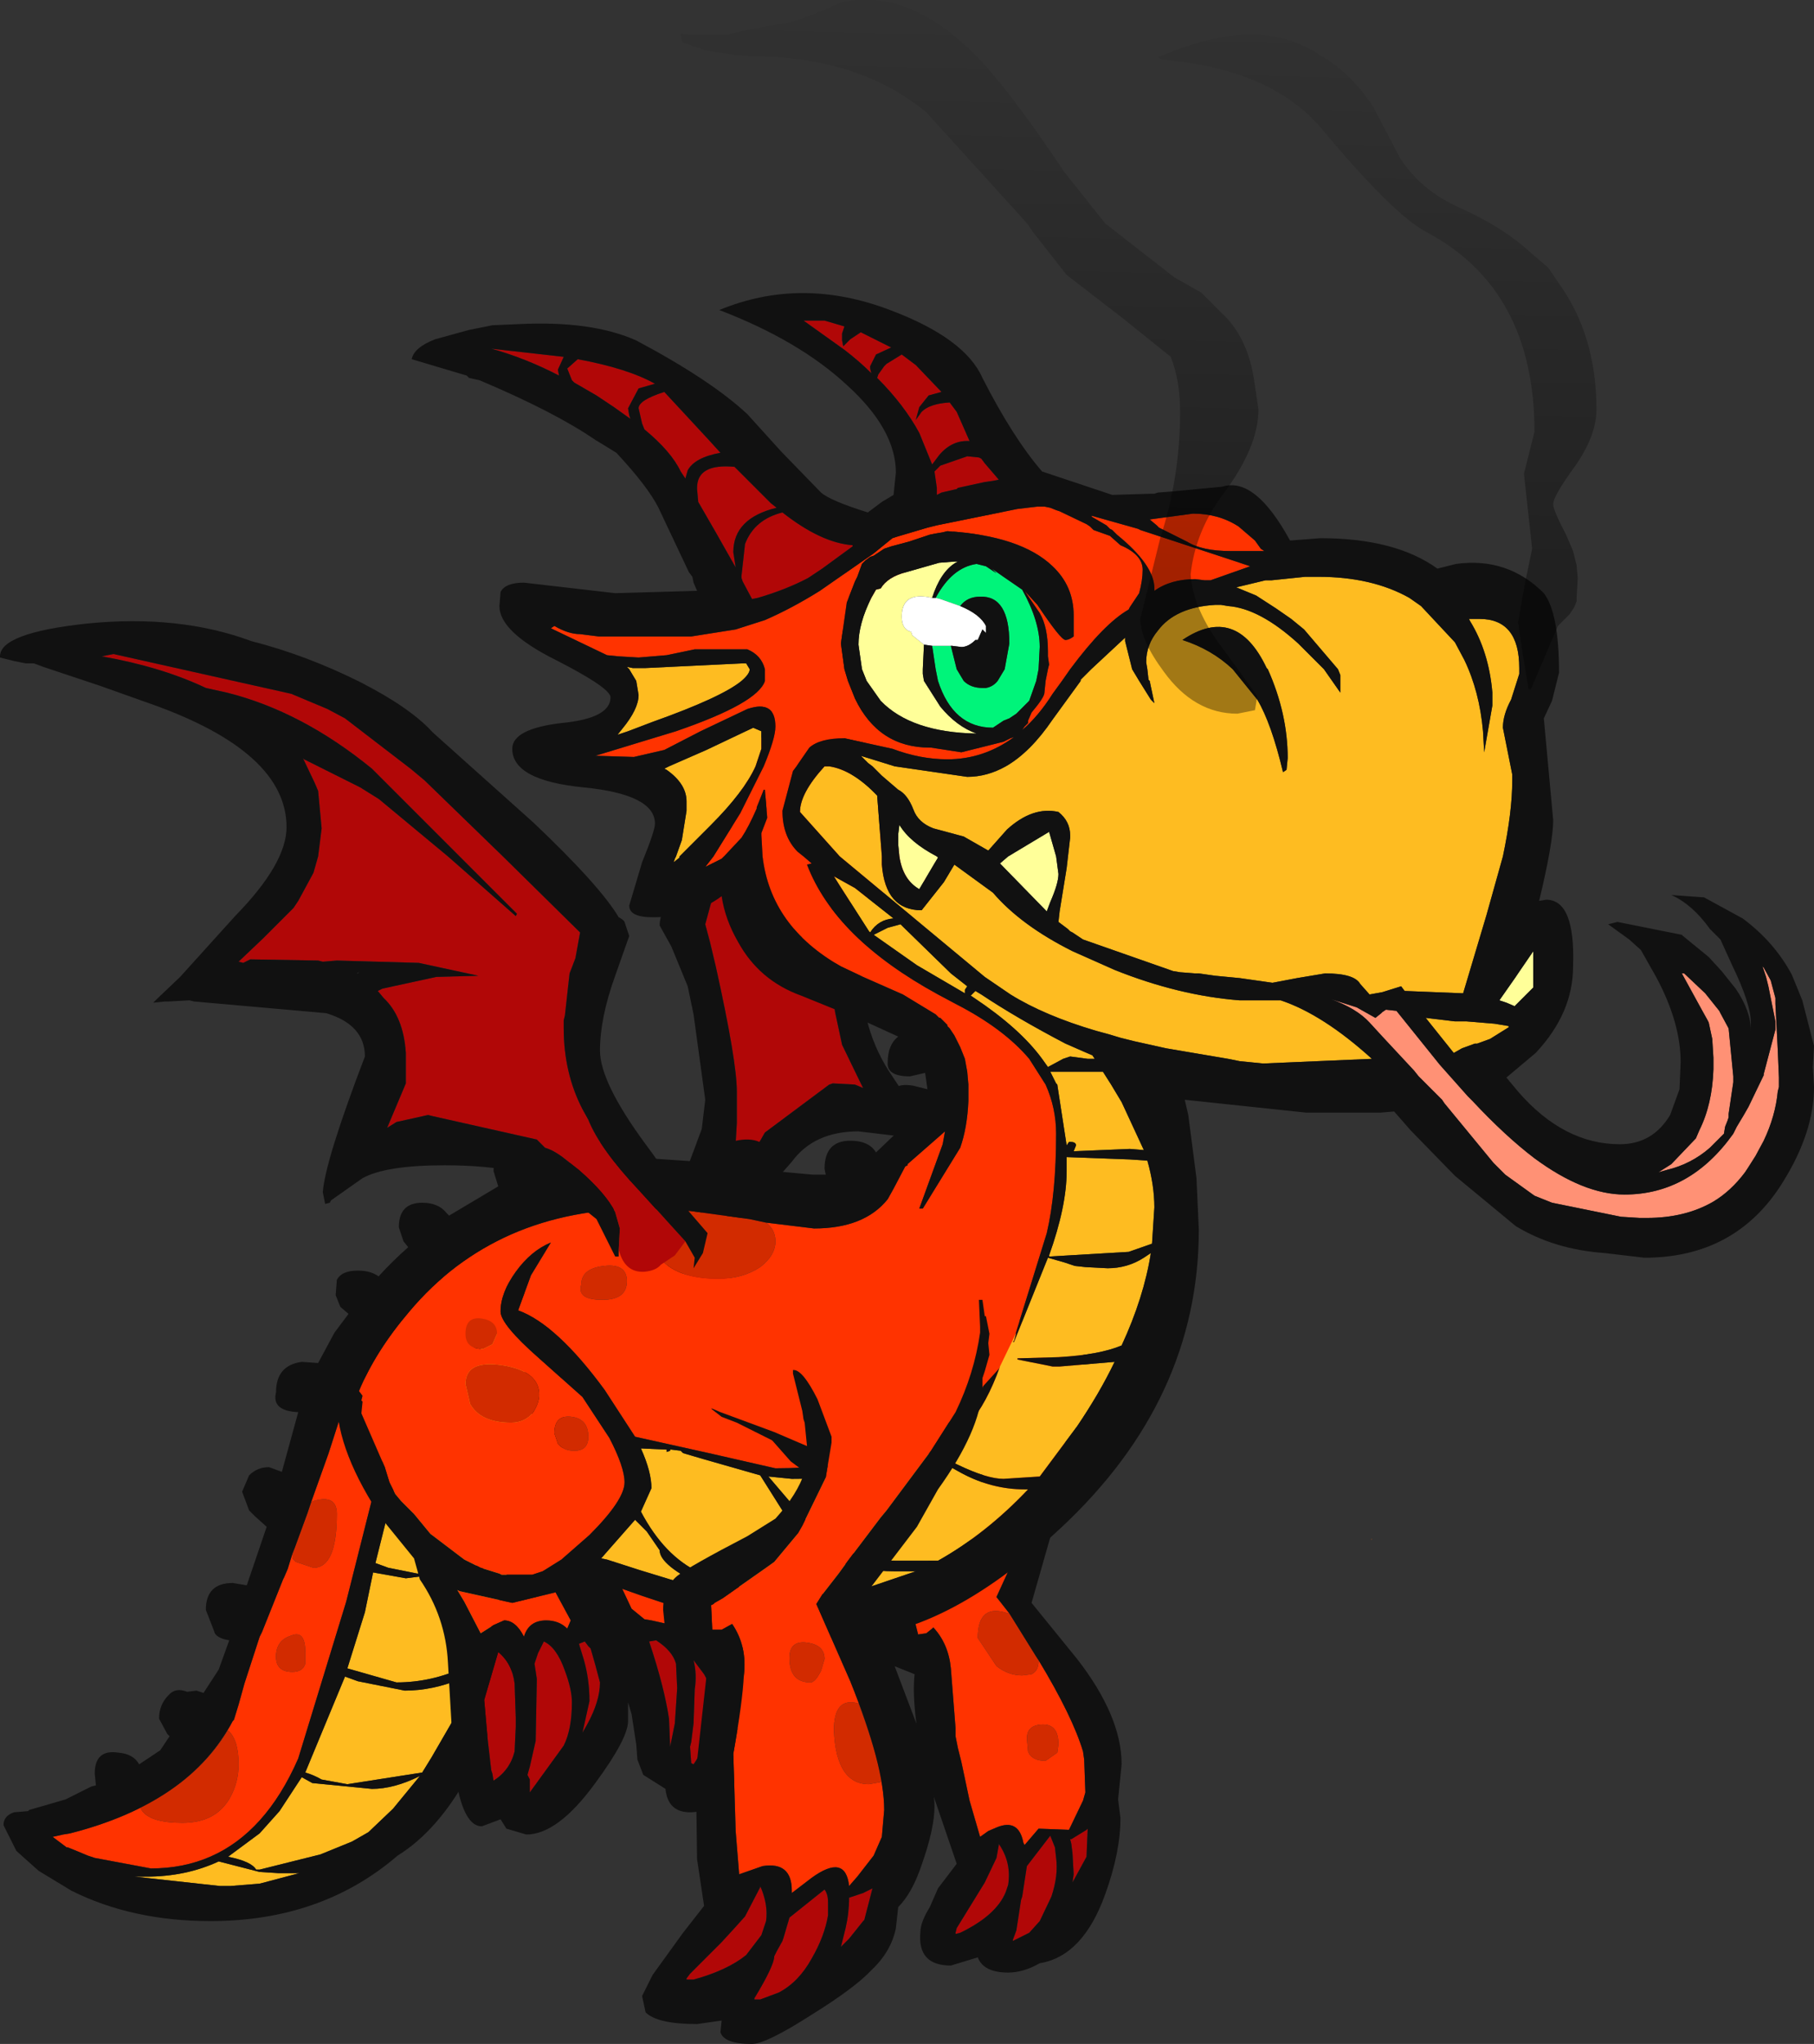 <?xml version="1.0" encoding="UTF-8" standalone="no"?>
<svg xmlns:ffdec="https://www.free-decompiler.com/flash" xmlns:xlink="http://www.w3.org/1999/xlink" ffdec:objectType="shape" height="87.35px" width="77.55px" xmlns="http://www.w3.org/2000/svg">
  <rect width="100%" height="100%" fill="#333333" stroke="none"/>
  <g transform="matrix(1.0, 0.0, 0.0, 1.0, 56.55, 61.55)">
    <path d="M-27.35 -7.25 L-26.9 -8.7 -26.7 -9.25 -26.45 -10.05 -26.3 -10.45 -25.95 -10.35 -25.85 -10.45 -25.65 -10.85 -25.1 -12.6 -25.1 -12.7 -25.05 -13.55 -25.05 -14.9 Q-25.05 -16.2 -25.95 -20.25 L-26.2 -21.3 -26.4 -22.05 -26.1 -23.15 Q-25.8 -23.9 -25.8 -24.3 L-25.6 -24.95 -25.5 -25.3 -25.2 -26.3 -25.7 -25.7 -23.75 -30.65 -23.45 -31.3 -22.0 -34.15 -21.6 -34.7 -20.65 -35.75 -15.8 -39.0 -15.5 -39.0 Q-17.1 -38.1 -18.2 -36.7 -20.6 -35.25 -22.35 -31.6 L-24.8 -24.95 -25.3 -23.7 -25.25 -23.65 -24.7 -24.95 -22.3 -30.15 -21.85 -30.85 -20.45 -32.6 Q-20.7 -30.95 -20.35 -29.3 -20.0 -27.5 -19.05 -26.2 L-17.85 -24.95 -17.7 -24.8 -16.8 -23.9 -16.9 -23.8 -17.15 -23.9 Q-17.65 -24.0 -19.1 -23.25 L-19.25 -23.2 -19.65 -23.15 Q-21.1 -22.8 -22.0 -22.3 L-23.6 -21.2 -22.4 -21.5 -20.75 -21.45 -20.55 -21.4 -20.65 -21.0 Q-21.1 -19.95 -20.85 -18.3 L-20.55 -16.9 -19.75 -15.25 -19.65 -15.05 -20.0 -15.2 -20.95 -15.25 -21.1 -15.2 -23.85 -13.15 -24.05 -12.8 -24.45 -12.2 -24.85 -11.45 Q-25.65 -9.65 -25.55 -8.4 L-25.3 -7.45 Q-25.25 -6.4 -25.85 -6.25 -26.25 -6.2 -26.4 -6.45 L-26.9 -6.75 -27.35 -7.25" fill="#b10707" fill-rule="evenodd" stroke="none"/>
    <path d="M-25.3 -7.45 L-25.55 -8.4 Q-25.65 -9.65 -24.85 -11.45 L-24.45 -12.2 -24.05 -12.8 -23.85 -13.15 -21.1 -15.2 -20.95 -15.25 -20.0 -15.2 -19.65 -15.05 -19.75 -15.25 -20.55 -16.9 -20.85 -18.3 Q-21.1 -19.95 -20.65 -21.0 L-20.55 -21.4 -20.75 -21.45 -22.4 -21.5 -23.6 -21.2 -22.0 -22.3 Q-21.1 -22.8 -19.65 -23.15 L-19.25 -23.2 -19.1 -23.25 Q-17.65 -24.0 -17.15 -23.9 L-16.9 -23.8 -16.8 -23.9 -17.7 -24.8 -17.85 -24.95 -19.05 -26.2 Q-20.0 -27.5 -20.35 -29.3 -20.7 -30.95 -20.45 -32.6 L-21.85 -30.85 -22.3 -30.15 -24.7 -24.95 -25.25 -23.65 -25.3 -23.7 -24.8 -24.95 -22.35 -31.6 Q-20.6 -35.25 -18.2 -36.7 -17.1 -38.1 -15.5 -39.0 L-15.8 -39.0 -20.65 -35.75 -21.6 -34.7 -22.0 -34.15 -23.45 -31.3 -23.75 -30.65 -25.7 -25.7 -25.2 -26.3 -25.5 -25.3 -25.6 -24.95 -25.8 -24.3 Q-25.8 -23.9 -26.1 -23.15 L-26.4 -22.05 -26.2 -21.3 -25.95 -20.25 Q-25.05 -16.2 -25.05 -14.9 L-25.05 -13.55 -25.1 -12.7 -25.1 -12.6 -25.65 -10.85 -25.85 -10.45 -25.95 -10.35 -26.3 -10.45 -26.45 -10.05 -26.7 -9.25 -26.9 -8.7 -27.35 -7.25 -27.45 -6.5 -27.3 -6.0 -27.75 -6.65 -28.05 -7.45 -27.55 -9.05 Q-28.05 -9.15 -28.0 -9.65 L-27.35 -11.15 -26.55 -13.3 -26.4 -14.55 -26.9 -18.2 -27.15 -19.4 -27.85 -21.1 -28.35 -22.0 Q-28.35 -22.75 -27.25 -24.4 L-26.6 -25.15 -26.15 -26.35 -25.9 -26.9 -24.9 -29.6 Q-23.65 -33.3 -22.9 -34.4 -20.6 -37.3 -17.55 -39.3 -14.05 -41.6 -13.7 -39.5 L-16.45 -37.2 Q-18.6 -34.95 -19.25 -33.7 L-19.25 -33.6 -19.4 -33.45 -19.45 -33.4 -19.7 -30.7 -19.35 -28.35 -19.35 -28.25 -19.1 -27.75 -17.8 -26.05 -17.4 -25.55 -16.7 -24.95 -16.2 -24.5 -16.15 -24.4 -15.35 -23.7 -15.4 -23.55 -14.95 -23.05 -14.85 -22.9 Q-16.05 -23.1 -17.25 -22.4 L-17.85 -22.2 -18.7 -21.95 -19.15 -21.65 -19.6 -20.95 -19.75 -20.15 Q-19.75 -17.5 -18.4 -15.55 L-17.05 -13.5 Q-17.05 -12.95 -17.75 -12.95 L-19.85 -13.2 Q-21.75 -13.2 -22.7 -11.9 L-23.8 -10.65 -24.25 -10.85 -24.5 -10.5 -24.65 -10.05 Q-25.15 -8.55 -25.15 -7.2 L-25.25 -7.2 -25.3 -7.45" fill="#111111" fill-rule="evenodd" stroke="none"/>
    <path d="M-12.15 9.4 Q-10.7 11.8 -10.25 13.3 L-10.2 13.65 -10.15 15.05 -10.25 15.4 -10.85 16.65 -12.15 16.6 -12.75 17.3 -12.8 17.2 Q-13.0 16.15 -13.95 16.55 L-14.3 16.7 -14.65 16.95 -15.1 15.4 -15.45 13.75 -15.6 13.15 -15.7 12.65 -15.7 12.3 -15.9 9.75 Q-16.0 8.7 -16.65 8.0 L-16.7 8.05 -16.95 8.25 -17.3 8.3 -17.5 7.5 -17.55 7.45 -17.5 7.45 -17.45 7.4 -17.4 7.35 -17.2 7.15 -15.9 5.75 -15.7 5.5 Q-15.25 4.8 -14.95 3.95 -14.6 3.0 -14.55 2.1 -14.45 1.35 -14.6 0.8 L-14.6 0.7 -14.6 0.55 -15.35 -0.65 Q-16.05 -1.65 -16.4 -1.55 L-16.35 -1.4 -15.75 -0.15 -15.7 0.15 -15.6 0.25 -15.35 1.1 -16.6 0.8 -18.55 0.45 -18.65 0.1 Q-19.4 -3.7 -14.95 -5.0 L-11.75 -5.1 Q-10.8 -4.8 -10.25 -4.1 -10.15 -2.65 -10.55 -1.1 L-11.15 0.45 -11.25 0.8 -12.35 3.2 -13.95 6.7 -13.4 7.4 -13.45 7.4 Q-14.75 6.95 -14.75 8.45 L-13.95 9.65 Q-13.45 10.05 -12.85 10.05 L-12.45 10.0 Q-12.15 9.85 -12.15 9.45 L-12.15 9.4 M-18.45 0.6 L-17.9 0.7 -16.6 1.1 -16.55 1.15 -18.2 0.95 -18.45 0.6 M-9.8 -2.15 L-9.85 -2.3 -9.9 -2.55 -9.85 -2.75 -9.8 -2.15 M-11.35 13.35 L-11.3 13.0 Q-11.3 12.15 -11.95 12.15 -12.65 12.15 -12.65 12.75 L-12.6 13.3 Q-12.45 13.7 -11.85 13.7 L-11.35 13.35" fill="#ff3300" fill-rule="evenodd" stroke="none"/>
    <path d="M-10.75 17.25 L-10.8 17.05 -10.75 17.05 -10.1 16.65 -10.05 16.6 -10.1 17.8 -10.7 18.9 -10.65 18.55 -10.7 17.65 -10.75 17.25 M-11.45 17.4 L-11.4 17.85 Q-11.3 18.6 -11.6 19.5 L-12.1 20.55 -12.55 21.05 -13.25 21.4 -13.25 21.35 -13.1 20.95 -12.9 19.65 -12.85 19.5 -12.65 18.2 -11.65 16.9 -11.45 17.4 M-13.85 17.3 L-13.85 17.25 Q-13.3 18.05 -13.45 19.0 L-13.55 19.3 Q-13.95 20.3 -15.5 21.05 L-15.7 21.1 -15.7 21.05 -15.65 20.85 -14.45 18.9 -13.95 17.85 -13.85 17.3" fill="#b10707" fill-rule="evenodd" stroke="none"/>
    <path d="M-12.15 9.4 L-12.15 9.45 Q-12.15 9.85 -12.45 10.0 L-12.85 10.05 Q-13.45 10.05 -13.95 9.65 L-14.75 8.45 Q-14.75 6.95 -13.45 7.4 L-13.4 7.4 -12.25 9.25 -12.15 9.4 M-11.35 13.35 L-11.85 13.7 Q-12.45 13.7 -12.6 13.3 L-12.65 12.75 Q-12.65 12.15 -11.95 12.15 -11.3 12.15 -11.3 13.0 L-11.35 13.35" fill="#d22b00" fill-rule="evenodd" stroke="none"/>
    <path d="M-18.55 0.45 L-16.6 0.8 -15.35 1.1 -15.6 0.25 -15.7 0.15 -15.75 -0.15 -16.35 -1.4 -16.4 -1.55 Q-16.05 -1.65 -15.35 -0.65 L-14.6 0.55 -14.6 0.7 -14.6 0.8 Q-14.45 1.35 -14.55 2.1 -14.6 3.0 -14.95 3.95 -15.25 4.8 -15.7 5.5 L-15.9 5.75 -17.2 7.15 -17.4 7.35 -17.45 7.4 -17.5 7.45 -17.55 7.45 -17.5 7.5 -17.3 8.3 -16.95 8.25 -16.7 8.05 -16.65 8.0 Q-16.0 8.7 -15.9 9.75 L-15.7 12.3 -15.7 12.65 -15.6 13.15 -15.45 13.75 -15.1 15.4 -14.65 16.95 -14.3 16.7 -13.95 16.55 Q-13.0 16.15 -12.8 17.2 L-12.75 17.3 -12.15 16.6 -10.85 16.65 -10.25 15.4 -10.15 15.05 -10.2 13.65 -10.25 13.3 Q-10.7 11.8 -12.15 9.4 L-12.25 9.25 -13.4 7.4 -13.95 6.7 -12.35 3.2 -11.25 0.8 -11.15 0.45 -10.55 -1.1 Q-10.15 -2.65 -10.25 -4.1 L-10.3 -4.35 -10.55 -5.3 -10.45 -5.35 -10.2 -4.75 -10.15 -4.75 -9.95 -4.2 -9.95 -3.8 -9.8 -3.4 -9.85 -2.8 -9.85 -2.75 -9.9 -2.55 -9.85 -2.3 -9.8 -2.15 Q-9.5 -0.15 -11.3 3.1 L-11.45 3.45 -12.45 6.95 -10.5 9.35 Q-8.6 11.8 -8.6 13.85 L-8.75 15.35 -8.65 16.15 Q-8.65 17.6 -9.3 19.4 -10.25 22.05 -12.1 22.35 -12.8 22.75 -13.45 22.75 -14.5 22.75 -14.75 22.1 L-15.9 22.45 Q-17.35 22.45 -17.2 21.0 -17.2 20.6 -16.8 19.95 L-16.45 19.15 -15.65 18.1 -17.05 14.0 Q-17.6 11.35 -17.45 10.0 L-18.95 9.4 -19.15 8.85 Q-18.55 5.9 -17.7 5.9 L-17.65 5.9 -16.9 5.2 -16.7 4.95 Q-15.4 3.3 -15.3 2.05 L-15.8 1.75 -16.55 1.15 -16.6 1.1 -17.9 0.7 -18.45 0.6 -18.9 0.35 -18.85 0.35 -18.55 0.45 M-13.85 17.3 L-13.95 17.85 -14.45 18.9 -15.65 20.85 -15.7 21.05 -15.7 21.1 -15.5 21.05 Q-13.95 20.3 -13.55 19.3 L-13.45 19.0 Q-13.3 18.05 -13.85 17.25 L-13.85 17.3 M-11.45 17.4 L-11.65 16.9 -12.65 18.2 -12.85 19.5 -12.9 19.65 -13.1 20.95 -13.25 21.35 -13.25 21.4 -12.55 21.05 -12.1 20.55 -11.6 19.5 Q-11.3 18.6 -11.4 17.85 L-11.45 17.4 M-10.75 17.25 L-10.7 17.65 -10.65 18.55 -10.7 18.9 -10.1 17.8 -10.05 16.6 -10.1 16.65 -10.75 17.05 -10.8 17.05 -10.75 17.25" fill="#111111" fill-rule="evenodd" stroke="none"/>
    <path d="M-34.9 -4.9 L-35.9 -4.2 Q-39.2 -2.15 -40.3 1.15 L-41.75 6.9 -43.8 13.6 Q-44.5 15.2 -45.45 16.25 -47.3 18.3 -50.1 18.3 L-52.5 17.85 -52.8 17.75 -53.4 17.5 -53.65 17.4 -53.7 17.4 -54.3 16.95 -53.85 16.85 -53.55 16.8 Q-48.45 15.5 -46.6 12.0 L-46.55 11.95 -46.35 11.3 -46.1 10.4 -45.45 8.4 -45.35 8.2 -44.45 5.95 -44.4 5.85 -44.25 5.5 -44.05 4.85 -43.95 4.6 -44.05 4.9 -44.05 4.95 -44.05 5.0 -44.05 5.05 -43.9 5.2 -43.15 5.45 Q-42.15 5.45 -42.15 3.15 -42.15 2.3 -43.15 2.6 L-43.25 2.65 -42.5 0.55 -42.05 -0.85 Q-39.6 -5.65 -35.7 -5.7 L-34.9 -4.9 M-43.5 9.05 Q-43.5 8.1 -44.1 8.35 -44.75 8.55 -44.75 9.25 -44.75 9.9 -44.05 9.9 -43.6 9.9 -43.5 9.55 L-43.5 9.05 M-46.35 13.85 Q-46.35 12.8 -46.8 12.4 -48.05 14.45 -50.55 15.7 L-50.5 15.8 Q-50.15 16.35 -48.75 16.35 -47.3 16.35 -46.7 15.25 -46.35 14.6 -46.35 13.85" fill="#ff3300" fill-rule="evenodd" stroke="none"/>
    <path d="M-34.9 -4.9 L-34.2 -3.3 -34.2 -3.25 Q-33.8 -1.9 -33.8 -0.8 L-34.35 3.55 -34.65 4.85 -35.1 5.05 -35.45 5.25 -38.7 5.7 -39.95 5.45 -40.5 5.25 -39.55 1.45 Q-38.95 -0.35 -37.9 -1.85 L-35.45 -4.5 -35.9 -4.2 -34.9 -4.9 M-38.6 14.35 L-39.75 15.75 -40.8 16.75 -41.5 17.15 -42.85 17.7 -45.45 18.35 -45.6 18.35 Q-45.8 18.0 -46.8 17.8 L-45.45 16.8 -44.6 15.85 -43.65 14.4 -43.2 14.65 -40.65 14.9 Q-39.7 14.9 -38.6 14.35 M-36.6 10.05 L-36.4 9.95 -36.2 9.85 -37.0 11.65 -38.1 13.55 -38.5 14.2 -41.7 14.7 -42.8 14.5 Q-43.15 14.3 -43.5 14.2 L-41.8 10.1 -41.25 10.3 -39.25 10.7 Q-38.05 10.7 -36.85 10.2 L-36.6 10.05 M-35.15 5.2 L-34.65 4.95 -35.6 8.15 -36.0 9.35 -36.4 9.55 -36.5 9.6 -36.7 9.7 Q-38.1 10.35 -39.6 10.35 L-41.7 9.75 -40.95 7.35 -40.6 5.65 -39.2 5.9 -35.65 5.45 -35.15 5.2 M-44.25 18.5 L-43.75 18.5 -45.45 18.95 -46.7 19.05 -47.15 19.05 -50.8 18.65 -50.3 18.65 Q-48.6 18.65 -47.2 18.0 L-45.45 18.45 -44.65 18.5 -44.25 18.5" fill="#febc21" fill-rule="evenodd" stroke="none"/>
    <path d="M-43.95 4.6 L-43.4 3.1 -43.35 2.95 -43.25 2.65 -43.15 2.6 Q-42.15 2.3 -42.15 3.15 -42.15 5.45 -43.15 5.45 L-43.9 5.2 -44.05 5.05 -44.05 5.0 -44.05 4.95 -44.05 4.9 -43.95 4.6 M-43.5 9.05 L-43.5 9.55 Q-43.6 9.9 -44.05 9.9 -44.75 9.9 -44.75 9.25 -44.75 8.55 -44.1 8.35 -43.5 8.1 -43.5 9.05 M-46.35 13.85 Q-46.35 14.6 -46.7 15.25 -47.3 16.35 -48.75 16.35 -50.15 16.35 -50.5 15.8 L-50.55 15.7 Q-48.05 14.45 -46.8 12.4 -46.35 12.8 -46.35 13.85" fill="#d22b00" fill-rule="evenodd" stroke="none"/>
    <path d="M-42.15 -6.85 Q-41.95 -7.25 -41.25 -7.25 -40.65 -7.25 -40.3 -6.95 L-39.05 -8.15 Q-33.5 -11.75 -33.5 -9.9 -33.5 -9.55 -35.7 -8.25 L-37.95 -6.9 Q-34.2 -7.75 -32.95 -4.6 -32.45 -3.3 -32.45 -0.8 -32.45 3.75 -34.4 9.1 L-35.4 11.75 Q-35.8 13.0 -36.55 14.35 -37.85 16.7 -39.55 17.75 -42.8 20.55 -47.55 20.55 -50.9 20.55 -53.5 19.25 L-54.9 18.4 -55.85 17.55 -56.4 16.45 Q-56.4 16.05 -55.95 15.9 L-55.35 15.85 -55.3 15.8 -53.75 15.35 -52.65 14.8 -52.45 14.75 -52.5 14.25 Q-52.5 13.2 -51.5 13.35 -50.85 13.4 -50.6 13.85 L-49.7 13.25 -49.3 12.65 -49.4 12.55 -49.75 11.9 Q-49.75 11.3 -49.35 10.9 -49.05 10.55 -48.55 10.75 L-48.15 10.7 -47.85 10.8 -47.2 9.8 -46.75 8.55 Q-47.35 8.45 -47.4 8.15 L-47.75 7.25 Q-47.75 6.1 -46.6 6.1 L-46.0 6.2 -45.15 3.7 -45.65 3.25 -45.9 3.0 -46.2 2.2 -45.9 1.5 Q-45.55 1.15 -45.05 1.15 L-44.5 1.35 -43.8 -1.2 Q-44.95 -1.25 -44.75 -2.05 -44.75 -3.2 -43.65 -3.35 L-42.95 -3.3 -42.25 -4.6 -41.65 -5.4 -42.0 -5.7 -42.2 -6.2 -42.15 -6.85 M-35.9 -4.2 L-35.45 -4.5 -37.9 -1.85 Q-38.95 -0.35 -39.55 1.45 L-40.5 5.25 -39.95 5.45 -38.7 5.7 -35.45 5.25 -35.1 5.05 -34.65 4.85 -34.35 3.55 -33.8 -0.8 Q-33.8 -1.9 -34.2 -3.25 L-34.2 -3.3 -34.9 -4.9 -35.7 -5.7 Q-39.6 -5.65 -42.05 -0.85 L-42.5 0.55 -43.25 2.65 -43.35 2.95 -43.4 3.1 -43.95 4.6 -44.05 4.85 -44.25 5.5 -44.4 5.85 -44.45 5.95 -45.35 8.2 -45.45 8.4 -46.1 10.4 -46.35 11.3 -46.55 11.95 -46.6 12.0 Q-48.45 15.5 -53.55 16.8 L-53.85 16.85 -54.3 16.95 -53.7 17.4 -53.65 17.4 -53.4 17.5 -52.8 17.75 -52.5 17.85 -50.1 18.3 Q-47.3 18.3 -45.45 16.25 -44.5 15.2 -43.8 13.6 L-41.75 6.9 -40.3 1.15 Q-39.2 -2.15 -35.9 -4.2 M-35.15 5.2 L-35.65 5.45 -39.2 5.9 -40.6 5.65 -40.95 7.35 -41.7 9.75 -39.6 10.35 Q-38.1 10.35 -36.7 9.7 L-36.5 9.6 -36.4 9.55 -36.0 9.35 -35.6 8.15 -34.65 4.95 -35.15 5.2 M-36.6 10.05 L-36.85 10.2 Q-38.05 10.7 -39.25 10.7 L-41.25 10.3 -41.8 10.1 -43.5 14.2 Q-43.15 14.3 -42.8 14.5 L-41.7 14.7 -38.5 14.2 -38.1 13.55 -37.0 11.65 -36.2 9.85 -36.4 9.95 -36.6 10.05 M-38.6 14.35 Q-39.7 14.9 -40.65 14.9 L-43.2 14.65 -43.65 14.4 -44.6 15.85 -45.45 16.8 -46.8 17.8 Q-45.8 18.0 -45.6 18.35 L-45.45 18.35 -42.85 17.7 -41.5 17.15 -40.8 16.75 -39.75 15.75 -38.6 14.35 M-44.25 18.5 L-44.65 18.5 -45.45 18.45 -47.2 18.0 Q-48.6 18.65 -50.3 18.65 L-50.8 18.65 -47.15 19.05 -46.7 19.05 -45.45 18.95 -43.75 18.5 -44.25 18.5" fill="#111111" fill-rule="evenodd" stroke="none"/>
    <path d="M2.05 4.25 L2.1 4.2 2.1 4.25 2.05 4.25" fill="#7d4720" fill-rule="evenodd" stroke="none"/>
    <path d="M-13.85 -3.05 L-15.8 -0.9 Q-18.45 1.2 -23.4 1.2 L-26.25 0.55 -29.4 -0.15 -30.7 -2.15 Q-32.75 -4.95 -34.4 -5.55 L-33.85 -7.05 -33.0 -8.45 Q-33.85 -8.1 -34.5 -7.2 -35.15 -6.3 -35.15 -5.5 -35.15 -4.95 -33.5 -3.5 L-31.65 -1.85 -30.5 -0.1 Q-29.85 1.15 -29.85 1.8 -29.85 2.55 -31.35 4.05 L-32.55 5.1 -33.35 5.6 -33.8 5.75 -35.1 5.75 -35.2 5.7 -36.0 5.45 -36.7 5.1 -38.15 4.0 -38.85 3.15 -38.95 3.05 -39.4 2.6 -39.65 2.3 -39.9 1.8 -40.1 1.15 -41.1 -1.15 -41.05 -1.65 -41.1 -1.7 -41.05 -1.9 -41.2 -2.1 Q-40.5 -3.8 -39.05 -5.5 -35.35 -9.9 -29.0 -9.9 L-27.1 -9.8 Q-28.65 -9.6 -28.65 -8.45 -28.65 -7.95 -28.05 -7.5 -27.3 -6.9 -25.85 -6.9 -24.8 -6.9 -24.05 -7.4 -23.4 -7.9 -23.4 -8.5 -23.4 -9.0 -23.8 -9.3 L-21.75 -9.05 Q-19.6 -9.05 -18.6 -10.3 L-18.35 -10.75 -17.85 -11.7 -17.75 -11.75 -17.75 -11.8 -16.15 -13.2 -16.25 -12.65 -17.25 -9.9 -17.1 -9.9 -15.5 -12.5 Q-15.2 -13.35 -15.15 -14.5 L-15.15 -14.6 -15.15 -14.7 -15.15 -15.0 -15.15 -15.2 -15.2 -15.75 -15.3 -16.3 -15.5 -16.8 -15.75 -17.3 -15.95 -17.6 -16.05 -17.7 -16.05 -17.75 -16.1 -17.8 -16.15 -17.85 -16.25 -17.95 -16.35 -18.05 -16.4 -18.05 -16.55 -18.2 -17.95 -19.05 -19.65 -19.8 -20.6 -20.25 Q-23.6 -21.95 -23.95 -24.95 L-24.0 -25.85 -24.0 -25.95 -23.75 -26.6 -23.85 -27.8 -23.9 -27.8 -24.2 -27.05 -24.2 -27.0 Q-24.55 -26.2 -24.85 -25.75 L-25.6 -24.95 -25.7 -24.85 -26.4 -24.5 -26.05 -24.95 -24.9 -26.8 -24.75 -27.1 -23.9 -28.8 Q-23.4 -30.0 -23.4 -30.5 -23.4 -31.65 -24.6 -31.25 L-26.6 -30.3 -28.15 -29.5 -29.45 -29.2 -31.05 -29.25 -31.1 -29.25 -27.65 -30.3 Q-24.15 -31.5 -23.85 -32.45 L-23.85 -32.6 -23.85 -32.95 Q-24.0 -33.55 -24.6 -33.8 L-26.85 -33.8 -28.05 -33.55 -29.25 -33.45 -30.1 -33.5 -30.6 -33.55 -33.0 -34.7 -32.85 -34.8 Q-32.25 -34.45 -31.75 -34.45 L-30.95 -34.35 -27.0 -34.35 -25.1 -34.65 -23.85 -35.05 Q-22.7 -35.55 -21.5 -36.3 L-19.2 -37.9 -18.4 -38.55 -18.25 -38.6 -16.9 -39.0 -16.7 -39.05 -16.5 -39.1 -13.05 -39.8 -12.2 -39.9 -11.9 -39.9 -11.65 -39.85 -11.4 -39.75 -11.25 -39.7 -10.1 -39.15 -9.95 -39.05 -9.8 -38.9 -9.1 -38.65 -8.65 -38.25 Q-7.7 -37.85 -7.7 -37.2 -7.7 -36.75 -7.85 -36.2 L-8.25 -35.6 -8.3 -35.5 Q-9.35 -34.9 -10.8 -32.95 L-11.15 -32.45 -11.55 -31.9 Q-12.15 -30.95 -12.85 -30.35 L-12.75 -30.5 -12.6 -30.65 -12.6 -30.75 -12.45 -31.1 Q-11.9 -31.75 -11.9 -31.95 L-11.85 -32.45 -11.75 -32.95 -11.7 -33.15 -11.75 -33.5 -11.75 -33.7 Q-11.75 -34.75 -12.1 -35.35 L-12.75 -36.3 -12.2 -35.7 Q-11.2 -34.2 -11.0 -34.2 -10.85 -34.2 -10.65 -34.35 L-10.65 -35.25 Q-10.65 -36.5 -11.55 -37.35 -12.9 -38.65 -16.05 -38.85 L-16.25 -38.8 -16.55 -38.75 -16.8 -38.7 -17.7 -38.4 -18.45 -38.2 -18.75 -38.1 -19.05 -37.9 -19.2 -37.8 -19.35 -37.75 -19.55 -37.6 -19.65 -37.5 -19.7 -37.45 -19.9 -36.9 -20.0 -36.7 -20.35 -35.8 -20.6 -34.05 -20.45 -32.95 -20.3 -32.45 -20.0 -31.7 Q-19.0 -29.6 -16.8 -29.6 L-16.75 -29.6 -15.45 -29.4 -13.65 -29.85 -13.35 -30.0 -13.2 -30.05 Q-14.5 -29.1 -16.05 -29.1 -17.2 -29.1 -18.4 -29.55 L-20.45 -30.0 Q-21.5 -30.0 -21.95 -29.6 L-22.4 -28.95 -22.5 -28.8 -22.65 -28.6 -23.1 -26.9 Q-23.1 -25.8 -22.45 -25.15 L-22.2 -24.95 -21.85 -24.65 -22.05 -24.6 Q-20.85 -21.45 -16.45 -19.05 L-15.7 -18.65 Q-13.65 -17.6 -12.55 -16.3 L-11.85 -15.2 Q-11.4 -14.2 -11.4 -13.1 -11.4 -10.55 -11.8 -8.85 L-13.15 -4.5 -13.85 -3.05 M-7.9 -38.95 L-7.8 -38.9 -3.85 -37.6 -3.1 -37.35 -4.8 -36.75 -5.05 -36.75 -5.45 -36.8 Q-6.5 -36.8 -7.2 -36.3 L-7.2 -36.4 Q-7.2 -37.4 -8.8 -38.7 L-9.0 -38.9 -9.1 -38.95 -9.25 -39.1 -9.85 -39.45 -9.9 -39.5 -9.85 -39.5 -8.25 -39.05 -7.9 -38.95 M-7.4 -39.35 L-5.55 -39.6 Q-4.45 -39.6 -3.6 -39.05 L-2.9 -38.45 -2.65 -38.1 -2.5 -38.0 -2.7 -38.0 -2.9 -38.0 -2.95 -38.0 -3.15 -38.0 -3.95 -38.0 Q-5.15 -38.0 -5.8 -38.4 L-7.0 -39.0 -7.1 -39.1 -7.4 -39.35 M-31.4 -0.15 Q-31.4 -0.9 -32.1 -1.0 -32.85 -1.1 -32.85 -0.3 L-32.7 0.15 Q-32.45 0.45 -32.0 0.45 -31.4 0.45 -31.4 -0.15 M-35.9 -3.9 L-35.5 -4.1 -35.3 -4.55 Q-35.3 -5.1 -35.95 -5.2 -36.65 -5.3 -36.65 -4.55 -36.65 -3.9 -35.9 -3.9 M-36.65 -2.4 L-36.45 -1.55 Q-36.0 -0.75 -34.7 -0.75 -34.1 -0.75 -33.75 -1.2 -33.5 -1.6 -33.5 -1.95 -33.5 -2.95 -35.05 -3.2 -36.65 -3.45 -36.65 -2.4 M-30.7 -7.45 Q-31.7 -7.35 -31.7 -6.65 -31.9 -6.0 -30.8 -6.0 -29.75 -6.0 -29.75 -6.8 -29.75 -7.55 -30.7 -7.45 M-27.3 7.85 L-27.8 7.9 -28.7 7.7 -29.0 7.65 -29.55 7.2 -29.95 6.35 -29.1 6.65 -28.8 6.75 -26.55 7.5 -26.25 8.35 Q-26.7 7.85 -27.3 7.85 M-36.7 6.9 L-37.0 6.4 -36.9 6.45 -34.65 6.95 -32.8 6.5 -32.15 7.7 -32.3 8.05 Q-32.65 7.7 -33.2 7.7 -33.95 7.7 -34.15 8.4 -34.5 7.7 -35.0 7.7 L-35.45 7.9 -36.0 8.25 -36.7 6.9 M-25.0 9.7 L-24.9 9.85 -24.85 9.95 -24.55 10.4 -24.5 10.7 Q-24.5 11.25 -24.8 11.9 L-25.1 12.5 -25.15 12.5 -25.4 12.7 -25.5 12.85 -25.45 12.55 -25.1 10.5 -25.0 9.7" fill="#ff3300" fill-rule="evenodd" stroke="none"/>
    <path d="M-20.1 -38.25 L-20.1 -38.2 -21.4 -37.25 -22.0 -36.85 Q-22.95 -36.35 -24.15 -36.0 L-24.4 -35.95 -24.8 -36.7 -24.85 -36.85 -24.85 -36.95 -24.7 -38.3 Q-24.3 -39.35 -23.1 -39.65 -21.45 -38.35 -20.1 -38.25 M-16.55 -41.05 L-16.6 -41.4 -16.35 -41.65 -15.2 -42.05 -14.7 -42.0 -14.6 -41.95 -14.45 -41.75 -13.85 -41.05 -14.1 -41.0 -14.45 -40.95 -15.6 -40.7 -15.65 -40.65 -16.3 -40.5 -16.5 -40.4 -16.5 -40.7 -16.55 -41.05 M-18.75 -45.9 L-18.65 -46.0 -18.0 -46.4 -17.4 -45.95 -16.3 -44.8 -16.85 -44.65 -17.25 -44.15 -17.4 -43.6 -17.15 -43.95 Q-16.8 -44.3 -15.95 -44.35 L-15.65 -43.95 -15.1 -42.7 Q-15.85 -42.75 -16.4 -42.1 L-16.7 -41.7 -17.25 -43.05 Q-17.9 -44.25 -19.05 -45.4 L-19.0 -45.55 -18.75 -45.9 M-19.75 -47.35 L-18.45 -46.7 -19.1 -46.4 -19.35 -45.9 -19.35 -45.8 -19.3 -45.6 Q-19.8 -46.1 -20.45 -46.6 L-22.2 -47.85 -21.3 -47.85 -20.45 -47.6 -20.55 -47.3 -20.55 -47.0 -20.5 -46.75 -20.2 -47.05 -19.75 -47.35 M-32.7 -45.75 L-32.65 -45.5 Q-34.1 -46.25 -35.55 -46.65 L-32.45 -46.3 -32.7 -45.75 M-26.75 -40.65 L-26.75 -40.7 Q-26.75 -41.75 -25.15 -41.6 L-24.25 -40.7 -23.6 -40.05 -23.35 -39.85 Q-25.2 -39.4 -25.2 -37.95 L-25.1 -37.3 -25.95 -38.8 -26.7 -40.1 -26.75 -40.65 M-29.25 -44.1 Q-29.25 -44.45 -28.15 -44.8 L-26.25 -42.75 -25.75 -42.2 Q-26.85 -42.0 -27.15 -41.45 L-27.25 -41.1 -27.45 -41.4 Q-27.85 -42.25 -29.0 -43.2 L-29.1 -43.45 -29.25 -44.1 M-29.65 -43.8 L-29.6 -43.65 -30.3 -44.15 -30.6 -44.35 -30.75 -44.45 -31.05 -44.65 -32.0 -45.2 -32.1 -45.3 -32.3 -45.8 -31.85 -46.2 Q-29.7 -45.8 -28.55 -45.15 L-29.25 -44.95 -29.7 -44.1 -29.65 -43.8 M-26.85 10.65 Q-26.75 10.0 -26.9 9.4 L-26.45 10.0 Q-25.95 10.9 -25.95 11.3 L-26.05 12.3 -26.15 12.6 -26.8 13.7 -26.9 13.85 -27.0 13.8 -27.05 13.1 -27.0 12.9 -26.9 12.1 -26.85 10.65 M-28.8 8.6 L-28.5 8.55 Q-27.8 9.0 -27.65 9.55 L-27.6 10.6 -27.7 12.1 -27.9 13.1 -27.95 11.9 Q-28.15 10.55 -28.8 8.6 M-34.55 10.4 L-34.5 11.85 -34.5 12.25 -34.55 13.3 Q-34.75 14.1 -35.45 14.55 L-35.5 14.25 -35.55 14.1 -35.7 12.8 -35.85 11.1 -35.25 9.05 Q-34.65 9.55 -34.55 10.4 M-33.55 9.1 L-33.3 8.6 Q-32.75 8.85 -32.4 9.85 -32.1 10.65 -32.1 11.2 -32.1 12.35 -32.45 13.05 L-33.9 15.05 -33.9 14.5 -34.0 14.3 -33.9 13.95 -33.65 12.85 -33.6 10.2 -33.7 9.55 -33.55 9.1 M-31.4 8.8 L-31.3 8.9 -31.1 9.6 -30.9 10.35 Q-30.9 11.15 -31.45 12.15 L-31.65 12.5 -31.35 11.15 Q-31.35 10.2 -31.6 9.35 L-31.8 8.7 -31.55 8.6 -31.4 8.8" fill="#b10707" fill-rule="evenodd" stroke="none"/>
    <path d="M6.3 -35.1 L6.7 -35.1 Q8.4 -35.1 8.4 -33.0 L8.4 -32.75 8.05 -31.65 Q7.7 -31.0 7.7 -30.45 L8.1 -28.45 8.1 -28.2 Q8.1 -26.85 7.7 -24.95 L7.0 -22.45 6.0 -19.1 3.5 -19.2 3.35 -19.4 2.55 -19.15 2.0 -19.05 1.6 -19.5 Q1.35 -19.95 0.1 -19.95 L-1.1 -19.75 -2.15 -19.55 -3.55 -19.75 -4.6 -19.85 -5.3 -19.95 -5.45 -19.95 -6.1 -20.0 -6.4 -20.05 -10.25 -21.4 -10.7 -21.7 -10.8 -21.75 -10.9 -21.85 -11.3 -22.15 -11.25 -22.6 -10.95 -24.45 -10.8 -25.75 -10.8 -25.85 Q-10.8 -26.45 -11.3 -26.85 -12.4 -27.1 -13.5 -26.1 L-14.3 -25.2 -15.35 -25.8 -16.65 -26.15 Q-17.3 -26.4 -17.5 -26.95 -17.75 -27.6 -18.15 -27.8 L-18.85 -28.4 -19.25 -28.8 -19.45 -28.95 -19.7 -29.2 -19.75 -29.25 -18.3 -28.8 -15.2 -28.35 Q-14.35 -28.35 -13.55 -28.8 -12.5 -29.4 -11.55 -30.8 L-10.35 -32.45 -10.35 -32.5 -9.9 -32.95 -8.45 -34.3 -8.45 -34.15 -8.15 -32.95 -7.85 -32.45 -7.35 -31.65 -7.3 -31.6 -7.2 -31.5 -7.4 -32.45 -7.45 -32.5 -7.5 -32.95 -7.55 -33.25 Q-7.55 -34.0 -7.05 -34.6 -6.3 -35.6 -4.6 -35.7 L-4.35 -35.7 -4.05 -35.65 Q-2.7 -35.55 -1.05 -34.05 L0.05 -32.95 0.75 -31.95 0.75 -32.7 0.65 -32.95 -0.8 -34.65 -1.35 -35.1 -2.0 -35.55 -2.85 -36.1 -3.7 -36.45 -2.45 -36.75 -2.2 -36.75 -0.75 -36.9 -0.7 -36.9 -0.2 -36.9 Q2.1 -36.9 3.7 -36.0 L4.2 -35.65 5.65 -34.1 6.05 -33.35 Q6.7 -32.0 6.85 -30.3 L6.9 -29.4 7.25 -31.4 7.25 -31.95 Q7.1 -33.7 6.3 -35.0 L6.25 -35.1 6.3 -35.1 M7.95 -17.7 L7.95 -17.65 7.15 -17.15 6.6 -16.95 6.5 -16.95 5.95 -16.75 5.6 -16.55 4.4 -18.05 5.65 -17.9 6.15 -17.9 7.35 -17.8 7.95 -17.7 M-13.85 -3.05 L-13.15 -4.5 -13.1 -4.6 -13.2 -4.25 -13.25 -4.2 -13.2 -4.2 -11.75 -7.8 -11.05 -7.6 -10.6 -7.45 -10.15 -7.4 -9.2 -7.35 Q-8.35 -7.35 -7.65 -7.8 L-7.35 -8.0 Q-7.65 -6.1 -8.6 -4.05 -9.55 -3.65 -11.3 -3.55 L-13.05 -3.5 -13.05 -3.45 -11.55 -3.15 -11.25 -3.15 -8.9 -3.35 Q-9.55 -2.0 -10.5 -0.6 L-12.1 1.55 -13.65 1.65 Q-14.35 1.65 -15.6 1.05 L-16.7 0.5 Q-16.05 0.2 -15.55 -0.25 L-15.15 -0.65 Q-14.35 -1.6 -13.8 -3.15 L-13.85 -3.05 M-19.05 -27.55 L-18.85 -24.95 -18.85 -24.6 Q-18.7 -22.65 -17.15 -22.65 L-16.2 -23.85 -15.75 -24.6 -14.1 -23.4 Q-12.9 -22.0 -10.7 -20.9 L-8.9 -20.1 Q-6.15 -19.0 -3.55 -18.8 L-1.8 -18.8 Q0.0 -18.2 2.1 -16.3 L-2.55 -16.1 -3.55 -16.2 -4.05 -16.3 -6.7 -16.75 -8.05 -17.05 -8.65 -17.2 -9.15 -17.35 -9.7 -17.5 Q-11.9 -18.15 -13.35 -19.05 L-14.45 -19.8 -20.65 -24.95 -22.35 -26.85 Q-22.35 -27.65 -21.3 -28.8 L-21.1 -28.8 Q-20.1 -28.65 -19.05 -27.55 M-3.85 -32.95 L-2.8 -31.65 Q-2.2 -30.65 -1.7 -28.55 L-1.55 -28.65 -1.5 -29.15 Q-1.5 -31.05 -2.35 -32.95 L-2.4 -33.0 Q-3.7 -35.75 -6.0 -34.2 -4.75 -33.8 -3.85 -32.95 M-20.65 -23.7 L-20.9 -24.1 -20.0 -23.6 -18.35 -22.3 Q-19.0 -22.25 -19.35 -21.7 L-19.4 -21.75 -20.65 -23.7 M-28.15 -28.7 L-27.95 -28.8 -26.35 -29.5 -24.35 -30.45 -24.0 -30.3 -24.0 -29.55 -24.25 -28.8 Q-24.75 -27.7 -26.15 -26.3 L-27.5 -24.95 -27.5 -24.9 -27.75 -24.7 -27.7 -24.85 -27.65 -24.95 -27.4 -25.65 -27.2 -26.9 -27.2 -27.0 -27.2 -27.15 -27.2 -27.3 Q-27.2 -28.05 -28.05 -28.65 L-28.15 -28.7 M-24.8 -33.2 L-24.65 -33.2 -24.5 -32.95 Q-24.5 -32.75 -24.85 -32.45 -25.7 -31.75 -28.65 -30.7 L-29.7 -30.3 -30.15 -30.15 -29.95 -30.4 Q-29.25 -31.25 -29.25 -31.85 L-29.35 -32.45 -29.65 -32.95 -29.75 -33.05 -29.5 -33.0 -28.95 -33.0 -24.8 -33.2 M-29.4 3.4 L-28.9 3.9 -28.35 4.7 Q-28.35 5.35 -26.45 6.25 L-25.5 6.65 -25.6 6.65 -29.2 5.55 -30.6 5.1 -30.85 5.05 -30.5 4.65 -29.4 3.4 M-18.3 5.6 L-17.4 5.6 -19.9 6.45 -22.25 6.65 -22.45 6.7 Q-25.15 6.4 -26.65 5.65 -28.15 4.95 -29.15 3.05 L-28.7 2.05 Q-28.7 1.35 -29.15 0.35 L-28.05 0.4 -28.05 0.5 -27.9 0.45 -27.9 0.4 -27.85 0.4 -27.45 0.45 -27.35 0.55 -26.5 0.8 -24.05 1.5 -22.6 3.8 Q-21.1 5.6 -18.3 5.6 M-12.75 2.1 L-12.6 2.1 Q-14.4 4.0 -16.45 5.15 L-18.2 5.15 Q-20.65 5.15 -22.25 3.25 L-23.7 1.55 -22.7 1.65 Q-19.0 1.65 -16.8 0.55 L-16.8 0.65 -15.45 1.4 Q-14.15 2.1 -12.75 2.1 M-10.95 -11.5 L-10.95 -12.1 -8.25 -12.0 -7.5 -11.95 Q-7.2 -10.9 -7.2 -9.95 L-7.3 -8.4 -8.3 -8.05 -11.7 -7.85 -11.7 -7.9 Q-10.95 -10.0 -10.95 -11.5 M-18.05 -22.05 L-17.9 -21.9 -15.9 -19.95 -15.2 -19.4 -15.3 -19.25 -15.3 -19.1 -17.35 -20.3 -19.2 -21.6 -18.6 -21.9 -18.05 -22.05 M-7.65 -12.4 L-8.25 -12.45 -10.65 -12.35 -10.55 -12.6 Q-10.55 -12.75 -10.8 -12.75 L-10.85 -12.75 -10.95 -12.6 -11.35 -15.2 -11.4 -15.25 -11.65 -15.75 -9.4 -15.75 -9.05 -15.2 -8.6 -14.45 -7.65 -12.4 M-9.75 -16.3 L-10.05 -16.3 -10.8 -16.4 -11.1 -16.3 -11.75 -15.95 -12.0 -16.3 Q-12.95 -17.6 -14.9 -18.9 L-15.05 -19.0 -14.85 -19.2 -14.6 -19.05 Q-13.1 -18.05 -11.0 -16.95 L-10.2 -16.6 -9.85 -16.45 -9.75 -16.3" fill="#febc21" fill-rule="evenodd" stroke="none"/>
    <path d="M9.0 -19.35 L8.3 -18.65 8.2 -18.55 7.85 -18.7 7.55 -18.8 8.25 -19.8 8.35 -19.95 9.0 -20.9 9.0 -19.35 M-17.05 -34.0 L-17.1 -32.95 -17.1 -32.75 -17.05 -32.45 -16.35 -31.35 Q-15.65 -30.5 -14.8 -30.2 -17.6 -30.25 -18.9 -31.6 L-19.5 -32.45 -19.7 -32.95 -19.85 -34.0 Q-19.85 -34.9 -19.3 -36.0 L-19.1 -36.35 -18.9 -36.4 Q-18.6 -36.9 -17.8 -37.1 L-16.4 -37.5 -15.75 -37.55 -15.6 -37.55 -15.7 -37.5 Q-16.35 -37.1 -16.7 -36.0 -18.0 -36.3 -18.0 -35.2 -18.0 -34.65 -17.6 -34.55 L-17.55 -34.4 -17.05 -34.0 M-18.15 -25.45 L-18.15 -25.8 -18.15 -25.9 -18.1 -26.3 Q-17.65 -25.55 -16.5 -24.95 L-16.45 -24.9 -16.6 -24.65 -17.25 -23.55 Q-17.95 -23.95 -18.1 -24.95 L-18.15 -25.45 M-11.7 -26.0 L-11.4 -24.95 -11.3 -24.2 Q-11.3 -23.8 -11.65 -23.0 L-11.8 -22.6 -13.8 -24.65 -13.45 -24.95 -11.7 -26.0" fill="#ffff99" fill-rule="evenodd" stroke="none"/>
    <path d="M-16.55 -36.0 Q-15.85 -37.3 -14.8 -37.45 L-14.4 -37.35 -13.95 -37.05 -14.15 -37.25 -13.65 -36.9 -12.85 -36.35 Q-12.1 -35.0 -12.1 -33.9 L-12.15 -32.95 -12.25 -32.45 -12.55 -31.6 -12.7 -31.45 -13.1 -31.05 -13.4 -30.85 -13.65 -30.75 -14.1 -30.45 Q-15.8 -30.45 -16.45 -32.45 L-16.55 -32.95 -16.7 -33.95 -16.35 -33.95 -15.9 -33.95 -15.65 -32.95 -15.35 -32.45 Q-15.05 -32.15 -14.55 -32.15 L-14.4 -32.15 Q-14.1 -32.2 -13.9 -32.45 L-13.6 -32.95 -13.4 -34.05 Q-13.4 -36.1 -14.65 -36.05 -15.2 -36.05 -15.5 -35.65 L-16.35 -35.95 -16.55 -36.0" fill="#00f47a" fill-rule="evenodd" stroke="none"/>
    <path d="M-16.7 -36.0 L-16.55 -36.0 -16.35 -35.95 -15.5 -35.65 Q-14.65 -35.3 -14.4 -34.8 L-14.4 -34.5 -14.55 -34.65 -14.75 -34.2 -14.85 -34.2 Q-15.15 -33.9 -15.45 -33.9 L-15.85 -33.95 -15.9 -33.95 -16.35 -33.95 -16.7 -33.95 -17.05 -34.0 -17.55 -34.4 -17.6 -34.55 Q-18.0 -34.65 -18.0 -35.2 -18.0 -36.3 -16.7 -36.0" fill="#ffffff" fill-rule="evenodd" stroke="none"/>
    <path d="M-23.8 -9.3 Q-23.4 -9.0 -23.4 -8.5 -23.4 -7.9 -24.05 -7.4 -24.8 -6.9 -25.85 -6.9 -27.3 -6.9 -28.05 -7.5 -28.65 -7.95 -28.65 -8.45 -28.65 -9.6 -27.1 -9.8 L-27.05 -9.8 -24.5 -9.45 -23.8 -9.3 M-30.7 -7.45 Q-29.75 -7.55 -29.75 -6.8 -29.75 -6.0 -30.8 -6.0 -31.9 -6.0 -31.7 -6.65 -31.7 -7.35 -30.7 -7.45 M-36.65 -2.4 Q-36.65 -3.45 -35.05 -3.2 -33.5 -2.95 -33.5 -1.95 -33.5 -1.6 -33.75 -1.2 -34.1 -0.75 -34.7 -0.75 -36.0 -0.75 -36.45 -1.55 L-36.65 -2.4 M-35.9 -3.9 Q-36.65 -3.9 -36.65 -4.55 -36.65 -5.3 -35.95 -5.2 -35.3 -5.1 -35.3 -4.55 L-35.5 -4.1 -35.9 -3.9 M-31.4 -0.15 Q-31.4 0.45 -32.0 0.45 -32.45 0.45 -32.7 0.15 L-32.85 -0.3 Q-32.85 -1.1 -32.1 -1.0 -31.4 -0.9 -31.4 -0.15" fill="#d22b00" fill-rule="evenodd" stroke="none"/>
    <path d="M18.8 -20.25 L18.85 -20.2 19.15 -19.65 19.35 -18.9 19.35 -18.85 19.35 -18.65 19.45 -16.7 19.5 -15.5 19.5 -15.1 19.45 -14.9 Q19.35 -13.85 18.85 -12.8 L18.5 -12.15 18.15 -11.6 18.05 -11.45 Q17.45 -10.65 16.7 -10.2 15.5 -9.5 13.85 -9.5 L13.55 -9.5 12.75 -9.55 9.8 -10.15 9.05 -10.45 7.8 -11.35 7.3 -11.85 5.2 -14.4 5.1 -14.55 4.1 -15.55 3.9 -15.8 2.55 -17.25 2.0 -17.85 Q1.45 -18.45 0.35 -18.85 L1.45 -18.5 2.25 -18.05 2.5 -18.25 2.55 -18.3 2.7 -18.4 3.15 -18.35 5.0 -16.05 6.2 -14.7 6.4 -14.5 Q7.8 -13.0 9.05 -12.05 11.15 -10.5 12.9 -10.5 15.7 -10.5 17.55 -13.1 L17.7 -13.4 18.0 -13.9 18.2 -14.25 18.85 -15.6 18.85 -15.65 19.35 -17.55 19.35 -17.9 19.05 -19.4 18.95 -19.8 18.9 -19.95 18.85 -20.1 18.8 -20.25 M15.45 -19.95 L16.35 -19.1 16.95 -18.35 17.0 -18.25 17.35 -17.6 17.55 -15.55 17.55 -15.3 17.35 -13.95 17.35 -13.8 17.3 -13.65 17.2 -13.4 17.15 -13.1 17.0 -12.95 16.55 -12.5 Q15.75 -11.8 14.7 -11.55 L14.35 -11.45 14.9 -11.8 15.95 -12.9 16.1 -13.25 Q16.65 -14.35 16.7 -15.85 L16.7 -16.35 16.65 -17.15 16.5 -17.85 16.45 -17.95 16.2 -18.4 15.35 -19.95 15.45 -19.95" fill="#ff9175" fill-rule="evenodd" stroke="none"/>
    <path d="M5.7 -37.45 Q7.9 -37.75 9.45 -36.2 10.1 -35.35 10.1 -32.8 L9.8 -31.6 9.45 -30.85 9.85 -26.5 Q9.85 -25.55 9.25 -23.05 L9.55 -23.1 Q10.8 -23.1 10.7 -20.25 10.7 -18.25 9.1 -16.55 L7.85 -15.5 8.35 -14.9 Q10.3 -12.65 12.7 -12.65 14.1 -12.65 14.85 -13.9 L15.25 -15.0 15.3 -16.15 Q15.3 -17.85 14.25 -19.8 L13.6 -20.95 13.1 -21.4 12.2 -22.05 12.6 -22.15 15.35 -21.6 15.4 -21.55 16.5 -20.65 17.05 -20.05 17.65 -19.3 Q18.3 -18.35 18.3 -17.5 L18.3 -17.45 18.3 -17.85 Q18.3 -18.65 17.5 -20.3 L17.0 -21.4 16.55 -21.85 Q15.8 -22.9 14.9 -23.3 L16.3 -23.2 17.95 -22.3 Q19.3 -21.3 20.05 -19.9 L20.5 -18.8 21.0 -16.85 20.95 -15.95 21.0 -15.1 Q21.0 -13.15 19.65 -11.0 17.65 -7.8 13.75 -7.8 L12.05 -8.0 Q9.9 -8.15 8.25 -9.15 L5.65 -11.3 3.75 -13.25 3.05 -14.05 2.45 -14.0 -0.7 -14.0 -5.9 -14.55 -5.75 -13.9 -5.4 -11.2 -5.3 -9.0 Q-5.3 -1.75 -11.2 3.75 -16.25 8.45 -20.55 8.45 -22.25 8.45 -22.65 7.8 L-23.3 7.8 -23.15 8.1 -23.05 8.7 Q-23.05 9.4 -23.7 11.05 L-23.7 11.1 Q-23.7 11.95 -24.4 12.85 L-25.0 14.35 Q-25.8 15.9 -27.05 15.9 -28.0 15.9 -28.1 14.9 L-29.05 14.3 -29.3 13.65 -29.35 13.0 -29.55 11.7 -29.7 11.2 -29.7 12.0 Q-29.7 12.75 -31.1 14.65 -32.7 16.85 -34.05 16.85 L-34.9 16.6 -35.15 16.2 -35.95 16.5 Q-36.85 16.5 -37.15 13.8 L-37.4 9.5 Q-37.5 7.55 -38.6 5.95 L-38.85 5.05 -40.15 3.45 Q-42.15 0.5 -42.15 -1.7 L-42.0 -2.25 -42.0 -2.85 -41.75 -3.7 -41.9 -4.0 Q-41.9 -5.75 -39.1 -8.25 L-39.3 -8.5 -39.5 -9.1 Q-39.5 -10.15 -38.5 -10.15 -37.8 -10.15 -37.45 -9.7 L-37.35 -9.6 -35.25 -10.85 -35.45 -11.5 Q-35.45 -12.95 -34.1 -12.6 -33.1 -12.4 -32.85 -11.75 L-30.95 -12.05 -30.95 -12.25 Q-30.95 -13.4 -29.9 -13.1 -28.85 -12.85 -28.85 -12.2 L-28.85 -12.05 -25.9 -11.85 Q-25.8 -12.8 -24.7 -12.85 -23.55 -12.9 -23.5 -11.6 L-23.45 -11.5 -21.8 -11.35 -21.25 -11.35 -21.3 -11.6 Q-21.3 -12.8 -20.2 -12.8 -19.4 -12.8 -19.1 -12.3 L-18.05 -13.3 -18.55 -13.75 -18.6 -14.3 Q-18.6 -15.35 -17.5 -15.15 L-16.9 -15.0 -17.0 -15.7 -17.65 -15.55 Q-18.65 -15.55 -18.6 -16.15 -18.6 -16.9 -18.15 -17.25 L-19.9 -18.05 -19.95 -18.05 Q-20.3 -18.05 -20.45 -18.25 L-22.3 -19.0 Q-24.1 -19.65 -25.0 -21.3 -25.55 -22.25 -25.7 -23.25 -26.9 -22.35 -28.65 -22.35 -29.65 -22.35 -29.65 -22.85 L-29.1 -24.7 Q-28.55 -26.05 -28.55 -26.35 -28.55 -27.6 -31.6 -27.9 -34.65 -28.2 -34.65 -29.55 -34.65 -30.4 -32.55 -30.65 -30.45 -30.85 -30.45 -31.75 -30.45 -32.15 -32.8 -33.35 -35.2 -34.55 -35.2 -35.65 L-35.15 -36.25 Q-34.95 -36.65 -34.15 -36.65 L-30.25 -36.2 -26.75 -36.3 -26.9 -36.65 -26.95 -36.9 -27.1 -37.1 -28.4 -39.85 Q-28.85 -40.75 -30.2 -42.2 L-30.85 -42.6 -31.1 -42.75 Q-32.85 -43.95 -36.05 -45.3 L-36.5 -45.4 -36.6 -45.5 -38.95 -46.2 Q-38.85 -46.7 -37.95 -47.05 L-36.5 -47.45 -35.5 -47.65 -34.35 -47.7 Q-31.25 -47.85 -29.35 -47.0 -26.15 -45.3 -24.6 -43.85 L-23.15 -42.25 -21.45 -40.5 Q-21.05 -40.15 -19.45 -39.65 L-18.85 -40.1 -18.35 -40.4 -18.25 -41.35 Q-18.25 -43.2 -20.35 -45.1 -22.4 -47.0 -25.8 -48.3 -22.3 -49.75 -18.5 -48.3 -15.3 -47.1 -14.55 -45.4 -13.25 -42.85 -12.0 -41.4 L-9.0 -40.4 -7.35 -40.45 -7.2 -40.45 -7.05 -40.5 -6.4 -40.55 -4.3 -40.75 Q-2.9 -41.2 -1.4 -38.45 L-0.1 -38.55 Q3.1 -38.55 4.9 -37.25 L5.7 -37.45 M6.3 -35.1 L6.25 -35.1 6.3 -35.0 Q7.1 -33.7 7.25 -31.95 L7.25 -31.4 6.9 -29.4 6.85 -30.3 Q6.7 -32.0 6.05 -33.35 L5.65 -34.1 4.2 -35.65 3.7 -36.0 Q2.1 -36.9 -0.2 -36.9 L-0.7 -36.9 -0.75 -36.9 -2.2 -36.75 -2.45 -36.75 -3.7 -36.45 -2.85 -36.1 -2.0 -35.55 -1.35 -35.1 -0.8 -34.65 0.65 -32.95 0.75 -32.7 0.75 -31.95 0.05 -32.95 -1.05 -34.05 Q-2.7 -35.55 -4.05 -35.65 L-4.35 -35.7 -4.6 -35.7 Q-6.3 -35.6 -7.05 -34.6 -7.55 -34.0 -7.55 -33.25 L-7.5 -32.95 -7.45 -32.5 -7.4 -32.45 -7.2 -31.5 -7.3 -31.6 -7.35 -31.65 -7.85 -32.45 -8.15 -32.95 -8.45 -34.15 -8.45 -34.3 -9.9 -32.95 -10.35 -32.5 -10.35 -32.45 -11.55 -30.8 Q-12.5 -29.4 -13.55 -28.8 -14.35 -28.35 -15.2 -28.35 L-18.3 -28.8 -19.75 -29.25 -19.7 -29.2 -19.45 -28.95 -19.25 -28.8 -18.85 -28.4 -18.15 -27.8 Q-17.75 -27.6 -17.5 -26.95 -17.3 -26.4 -16.65 -26.15 L-15.35 -25.8 -14.3 -25.2 -13.5 -26.1 Q-12.4 -27.1 -11.3 -26.85 -10.8 -26.45 -10.8 -25.85 L-10.8 -25.75 -10.95 -24.45 -11.25 -22.6 -11.3 -22.15 -10.9 -21.85 -10.8 -21.75 -10.7 -21.7 -10.25 -21.4 -6.4 -20.05 -6.1 -20.0 -5.45 -19.95 -5.3 -19.95 -4.6 -19.85 -3.55 -19.75 -2.15 -19.55 -1.1 -19.75 0.1 -19.95 Q1.35 -19.95 1.6 -19.5 L2.0 -19.05 2.55 -19.15 3.35 -19.4 3.5 -19.2 6.0 -19.1 7.0 -22.45 7.7 -24.95 Q8.1 -26.85 8.1 -28.2 L8.1 -28.45 7.7 -30.45 Q7.7 -31.0 8.05 -31.65 L8.4 -32.75 8.4 -33.0 Q8.4 -35.1 6.7 -35.1 L6.3 -35.1 M15.45 -19.95 L15.35 -19.95 16.2 -18.4 16.45 -17.95 16.5 -17.85 16.65 -17.15 16.7 -16.35 16.7 -15.85 Q16.65 -14.35 16.1 -13.25 L15.95 -12.9 14.9 -11.8 14.35 -11.45 14.7 -11.55 Q15.75 -11.8 16.55 -12.5 L17.0 -12.95 17.15 -13.1 17.2 -13.4 17.3 -13.65 17.35 -13.8 17.35 -13.95 17.55 -15.3 17.55 -15.55 17.35 -17.6 17.0 -18.25 16.95 -18.35 16.35 -19.1 15.45 -19.95 M18.8 -20.25 L18.85 -20.1 18.9 -19.95 18.95 -19.8 19.05 -19.4 19.35 -17.9 19.35 -17.55 18.85 -15.65 18.85 -15.6 18.2 -14.25 18.0 -13.9 17.7 -13.4 17.55 -13.1 Q15.7 -10.5 12.9 -10.5 11.15 -10.5 9.05 -12.05 7.8 -13.0 6.4 -14.5 L6.2 -14.7 5.0 -16.05 3.15 -18.35 2.7 -18.4 2.55 -18.3 2.5 -18.25 2.25 -18.05 1.45 -18.5 0.35 -18.85 Q1.45 -18.45 2.0 -17.85 L2.55 -17.25 3.9 -15.8 4.1 -15.55 5.1 -14.55 5.2 -14.4 7.3 -11.85 7.8 -11.35 9.05 -10.45 9.8 -10.15 12.75 -9.55 13.55 -9.5 13.85 -9.5 Q15.5 -9.5 16.7 -10.2 17.45 -10.65 18.05 -11.45 L18.15 -11.6 18.5 -12.15 18.85 -12.8 Q19.35 -13.85 19.45 -14.9 L19.5 -15.1 19.5 -15.5 19.45 -16.7 19.35 -18.65 19.35 -18.85 19.35 -18.9 19.15 -19.65 18.85 -20.2 18.8 -20.25 M9.0 -19.35 L9.0 -20.9 8.35 -19.95 8.25 -19.8 7.55 -18.8 7.85 -18.7 8.2 -18.55 8.3 -18.65 9.0 -19.35 M7.95 -17.7 L7.35 -17.8 6.15 -17.9 5.65 -17.9 4.4 -18.05 5.6 -16.55 5.95 -16.75 6.5 -16.95 6.6 -16.95 7.15 -17.15 7.95 -17.65 7.95 -17.7 M-27.1 -9.8 L-29.0 -9.9 Q-35.35 -9.9 -39.05 -5.5 -40.5 -3.8 -41.2 -2.1 L-41.05 -1.9 -41.1 -1.7 -41.05 -1.65 -41.1 -1.15 -40.1 1.15 -39.9 1.8 -39.65 2.3 -39.4 2.6 -38.95 3.05 -38.85 3.15 -38.15 4.0 -36.7 5.1 -36.0 5.45 -35.2 5.7 -35.1 5.75 -33.8 5.75 -33.35 5.6 -32.55 5.1 -31.35 4.05 Q-29.85 2.55 -29.85 1.8 -29.85 1.15 -30.5 -0.1 L-31.65 -1.85 -33.5 -3.5 Q-35.15 -4.95 -35.15 -5.5 -35.15 -6.3 -34.5 -7.2 -33.85 -8.1 -33.0 -8.45 L-33.85 -7.05 -34.4 -5.55 Q-32.75 -4.95 -30.7 -2.15 L-29.4 -0.15 -26.25 0.55 -23.4 1.2 Q-18.45 1.2 -15.8 -0.9 L-13.85 -3.05 -13.8 -3.15 Q-14.35 -1.6 -15.15 -0.65 L-15.55 -0.25 Q-16.05 0.2 -16.7 0.5 L-15.6 1.05 Q-14.35 1.65 -13.65 1.65 L-12.1 1.55 -10.5 -0.6 Q-9.55 -2.0 -8.9 -3.35 L-11.25 -3.15 -11.55 -3.15 -13.05 -3.45 -13.05 -3.5 -11.3 -3.55 Q-9.55 -3.65 -8.6 -4.05 -7.65 -6.1 -7.35 -8.0 L-7.65 -7.8 Q-8.35 -7.35 -9.2 -7.35 L-10.15 -7.4 -10.6 -7.45 -11.05 -7.6 -11.75 -7.8 -13.2 -4.2 -13.25 -4.2 -13.2 -4.25 -13.1 -4.6 -13.15 -4.5 -11.8 -8.85 Q-11.4 -10.55 -11.4 -13.1 -11.4 -14.2 -11.85 -15.2 L-12.55 -16.3 Q-13.65 -17.6 -15.7 -18.65 L-16.45 -19.05 Q-20.85 -21.45 -22.05 -24.6 L-21.85 -24.65 -22.2 -24.95 -22.45 -25.15 Q-23.1 -25.8 -23.1 -26.9 L-22.65 -28.6 -22.5 -28.8 -22.4 -28.95 -21.95 -29.6 Q-21.5 -30.0 -20.45 -30.0 L-18.4 -29.55 Q-17.2 -29.1 -16.05 -29.1 -14.5 -29.1 -13.2 -30.05 L-13.35 -30.0 -13.65 -29.85 -15.45 -29.4 -16.75 -29.6 -16.8 -29.6 Q-19.0 -29.6 -20.0 -31.7 L-20.3 -32.45 -20.45 -32.95 -20.6 -34.05 -20.35 -35.8 -20.0 -36.7 -19.9 -36.9 -19.7 -37.45 -19.65 -37.5 -19.55 -37.6 -19.35 -37.75 -19.2 -37.8 -19.05 -37.9 -18.75 -38.1 -18.45 -38.2 -17.7 -38.4 -16.8 -38.7 -16.55 -38.75 -16.25 -38.8 -16.05 -38.85 Q-12.9 -38.65 -11.55 -37.35 -10.65 -36.5 -10.65 -35.25 L-10.65 -34.35 Q-10.85 -34.2 -11.0 -34.2 -11.2 -34.2 -12.2 -35.7 L-12.75 -36.3 -12.1 -35.35 Q-11.75 -34.75 -11.75 -33.7 L-11.75 -33.5 -11.7 -33.15 -11.75 -32.95 -11.85 -32.45 -11.9 -31.95 Q-11.9 -31.75 -12.45 -31.1 L-12.6 -30.75 -12.6 -30.65 -12.75 -30.5 -12.85 -30.35 Q-12.15 -30.95 -11.55 -31.9 L-11.15 -32.45 -10.8 -32.95 Q-9.35 -34.9 -8.3 -35.5 L-8.25 -35.6 -7.85 -36.2 Q-7.7 -36.75 -7.7 -37.2 -7.7 -37.85 -8.65 -38.25 L-9.1 -38.65 -9.8 -38.9 -9.95 -39.05 -10.1 -39.15 -11.25 -39.7 -11.4 -39.75 -11.65 -39.85 -11.9 -39.9 -12.2 -39.9 -13.05 -39.8 -16.5 -39.1 -16.7 -39.05 -16.9 -39.0 -18.25 -38.6 -18.4 -38.55 -19.2 -37.9 -21.5 -36.3 Q-22.7 -35.55 -23.85 -35.05 L-25.1 -34.65 -27.0 -34.35 -30.95 -34.35 -31.75 -34.45 Q-32.25 -34.45 -32.85 -34.8 L-33.0 -34.7 -30.6 -33.55 -30.1 -33.5 -29.25 -33.45 -28.05 -33.55 -26.85 -33.8 -24.6 -33.8 Q-24.0 -33.55 -23.85 -32.95 L-23.85 -32.6 -23.85 -32.45 Q-24.15 -31.5 -27.65 -30.3 L-31.1 -29.25 -31.05 -29.25 -29.45 -29.2 -28.15 -29.5 -26.6 -30.3 -24.6 -31.25 Q-23.4 -31.65 -23.4 -30.5 -23.4 -30.0 -23.9 -28.8 L-24.75 -27.1 -24.9 -26.8 -26.05 -24.95 -26.4 -24.5 -25.7 -24.85 -25.6 -24.95 -24.85 -25.75 Q-24.55 -26.2 -24.2 -27.0 L-24.2 -27.05 -23.9 -27.8 -23.85 -27.8 -23.75 -26.6 -24.0 -25.95 -24.0 -25.85 -23.95 -24.95 Q-23.6 -21.95 -20.6 -20.25 L-19.65 -19.8 -17.95 -19.05 -16.55 -18.2 -16.4 -18.05 -16.35 -18.05 -16.25 -17.95 -16.15 -17.85 -16.1 -17.8 -16.05 -17.75 -16.05 -17.7 -15.95 -17.6 -15.75 -17.3 -15.5 -16.8 -15.3 -16.3 -15.2 -15.75 -15.15 -15.2 -15.15 -15.0 -15.15 -14.7 -15.15 -14.6 -15.15 -14.5 Q-15.2 -13.35 -15.5 -12.5 L-17.1 -9.9 -17.25 -9.9 -16.25 -12.65 -16.15 -13.2 -17.75 -11.8 -17.75 -11.75 -17.85 -11.7 -18.35 -10.75 -18.6 -10.3 Q-19.6 -9.05 -21.75 -9.05 L-23.8 -9.3 -24.5 -9.45 -27.05 -9.8 -27.1 -9.8 M-7.9 -38.95 L-8.25 -39.05 -9.85 -39.5 -9.9 -39.5 -9.85 -39.45 -9.25 -39.1 -9.1 -38.95 -9.0 -38.9 -8.8 -38.7 Q-7.2 -37.4 -7.2 -36.4 L-7.2 -36.3 Q-6.5 -36.8 -5.45 -36.8 L-5.05 -36.75 -4.8 -36.75 -3.1 -37.35 -3.85 -37.6 -7.8 -38.9 -7.9 -38.95 M-7.4 -39.35 L-7.1 -39.1 -7.0 -39.0 -5.8 -38.4 Q-5.15 -38.0 -3.95 -38.0 L-3.15 -38.0 -2.95 -38.0 -2.9 -38.0 -2.7 -38.0 -2.5 -38.0 -2.65 -38.1 -2.9 -38.45 -3.6 -39.05 Q-4.45 -39.6 -5.55 -39.6 L-7.4 -39.35 M-19.75 -47.35 L-20.2 -47.05 -20.5 -46.75 -20.55 -47.0 -20.55 -47.3 -20.45 -47.6 -21.3 -47.85 -22.2 -47.85 -20.45 -46.6 Q-19.8 -46.1 -19.3 -45.6 L-19.35 -45.8 -19.35 -45.9 -19.1 -46.4 -18.45 -46.7 -19.75 -47.35 M-18.75 -45.9 L-19.0 -45.55 -19.05 -45.4 Q-17.9 -44.25 -17.25 -43.05 L-16.7 -41.7 -16.4 -42.1 Q-15.85 -42.75 -15.1 -42.7 L-15.65 -43.95 -15.95 -44.35 Q-16.8 -44.3 -17.15 -43.95 L-17.4 -43.6 -17.25 -44.15 -16.85 -44.65 -16.3 -44.8 -17.4 -45.95 -18.0 -46.4 -18.65 -46.0 -18.75 -45.9 M-16.55 -41.05 L-16.5 -40.7 -16.5 -40.4 -16.3 -40.5 -15.65 -40.65 -15.6 -40.7 -14.45 -40.95 -14.1 -41.0 -13.85 -41.05 -14.45 -41.75 -14.6 -41.95 -14.7 -42.0 -15.2 -42.05 -16.35 -41.65 -16.6 -41.4 -16.55 -41.05 M-20.1 -38.25 Q-21.45 -38.35 -23.1 -39.65 -24.3 -39.35 -24.7 -38.3 L-24.85 -36.95 -24.85 -36.85 -24.8 -36.7 -24.4 -35.95 -24.15 -36.0 Q-22.95 -36.35 -22.0 -36.85 L-21.4 -37.25 -20.1 -38.2 -20.1 -38.25 M-16.7 -36.0 Q-16.35 -37.1 -15.7 -37.5 L-15.6 -37.55 -15.75 -37.55 -16.4 -37.5 -17.8 -37.1 Q-18.6 -36.9 -18.9 -36.4 L-19.1 -36.35 -19.3 -36.0 Q-19.85 -34.9 -19.85 -34.0 L-19.7 -32.95 -19.5 -32.45 -18.9 -31.6 Q-17.6 -30.25 -14.8 -30.2 -15.65 -30.5 -16.35 -31.35 L-17.05 -32.45 -17.1 -32.75 -17.1 -32.95 -17.05 -34.0 -16.7 -33.95 -16.55 -32.95 -16.45 -32.45 Q-15.8 -30.45 -14.1 -30.45 L-13.65 -30.75 -13.4 -30.85 -13.1 -31.05 -12.7 -31.45 -12.55 -31.6 -12.25 -32.45 -12.15 -32.95 -12.1 -33.9 Q-12.1 -35.0 -12.85 -36.35 L-13.65 -36.9 -14.15 -37.25 -13.95 -37.05 -14.4 -37.35 -14.8 -37.45 Q-15.85 -37.3 -16.55 -36.0 L-16.7 -36.0 M-15.9 -33.95 L-15.85 -33.95 -15.45 -33.9 Q-15.15 -33.9 -14.85 -34.2 L-14.75 -34.2 -14.55 -34.65 -14.4 -34.5 -14.4 -34.8 Q-14.65 -35.3 -15.5 -35.65 -15.2 -36.05 -14.65 -36.05 -13.4 -36.1 -13.4 -34.05 L-13.6 -32.95 -13.9 -32.45 Q-14.1 -32.2 -14.4 -32.15 L-14.55 -32.15 Q-15.05 -32.15 -15.35 -32.45 L-15.65 -32.95 -15.9 -33.95 M-18.15 -25.45 L-18.1 -24.95 Q-17.95 -23.95 -17.25 -23.55 L-16.6 -24.65 -16.45 -24.9 -16.5 -24.95 Q-17.65 -25.55 -18.1 -26.3 L-18.15 -25.9 -18.15 -25.8 -18.15 -25.45 M-19.05 -27.55 Q-20.1 -28.65 -21.1 -28.8 L-21.3 -28.8 Q-22.35 -27.65 -22.35 -26.85 L-20.65 -24.95 -14.45 -19.8 -13.35 -19.05 Q-11.9 -18.15 -9.7 -17.5 L-9.15 -17.35 -8.65 -17.2 -8.05 -17.05 -6.7 -16.75 -4.05 -16.3 -3.55 -16.2 -2.55 -16.1 2.1 -16.3 Q0.0 -18.2 -1.8 -18.8 L-3.55 -18.8 Q-6.15 -19.0 -8.9 -20.1 L-10.7 -20.9 Q-12.9 -22.0 -14.1 -23.4 L-15.75 -24.6 -16.2 -23.85 -17.15 -22.65 Q-18.7 -22.65 -18.85 -24.6 L-18.85 -24.95 -19.05 -27.55 M-11.7 -26.0 L-13.45 -24.95 -13.8 -24.65 -11.8 -22.6 -11.65 -23.0 Q-11.3 -23.8 -11.3 -24.2 L-11.4 -24.95 -11.7 -26.0 M-3.85 -32.95 Q-4.75 -33.8 -6.0 -34.2 -3.7 -35.75 -2.4 -33.0 L-2.35 -32.95 Q-1.5 -31.05 -1.5 -29.15 L-1.55 -28.65 -1.7 -28.55 Q-2.2 -30.65 -2.8 -31.65 L-3.85 -32.95 M-29.65 -43.8 L-29.7 -44.1 -29.25 -44.95 -28.55 -45.15 Q-29.7 -45.8 -31.85 -46.2 L-32.3 -45.8 -32.1 -45.3 -32.0 -45.2 -31.05 -44.65 -30.75 -44.45 -30.6 -44.35 -30.3 -44.15 -29.6 -43.65 -29.65 -43.8 M-29.25 -44.1 L-29.1 -43.45 -29.0 -43.2 Q-27.85 -42.25 -27.45 -41.4 L-27.25 -41.1 -27.15 -41.45 Q-26.85 -42.0 -25.75 -42.2 L-26.25 -42.75 -28.15 -44.8 Q-29.25 -44.45 -29.25 -44.1 M-26.75 -40.65 L-26.7 -40.1 -25.95 -38.8 -25.1 -37.3 -25.2 -37.95 Q-25.2 -39.4 -23.35 -39.85 L-23.6 -40.05 -24.25 -40.7 -25.15 -41.6 Q-26.75 -41.75 -26.75 -40.7 L-26.75 -40.65 M-32.7 -45.75 L-32.45 -46.3 -35.55 -46.65 Q-34.1 -46.25 -32.65 -45.5 L-32.7 -45.75 M-24.8 -33.2 L-28.95 -33.0 -29.5 -33.0 -29.75 -33.05 -29.65 -32.95 -29.35 -32.45 -29.25 -31.85 Q-29.25 -31.25 -29.95 -30.4 L-30.15 -30.15 -29.7 -30.3 -28.65 -30.7 Q-25.7 -31.75 -24.85 -32.45 -24.5 -32.75 -24.5 -32.95 L-24.65 -33.2 -24.8 -33.2 M-28.15 -28.7 L-28.05 -28.65 Q-27.2 -28.05 -27.2 -27.3 L-27.2 -27.15 -27.2 -27.0 -27.2 -26.9 -27.4 -25.65 -27.65 -24.95 -27.7 -24.85 -27.75 -24.7 -27.5 -24.9 -27.5 -24.95 -26.15 -26.3 Q-24.75 -27.7 -24.25 -28.8 L-24.0 -29.55 -24.0 -30.3 -24.35 -30.45 -26.35 -29.5 -27.95 -28.8 -28.15 -28.7 M-20.65 -23.7 L-19.4 -21.75 -19.35 -21.7 Q-19.0 -22.25 -18.35 -22.3 L-20.0 -23.6 -20.9 -24.1 -20.65 -23.7 M-9.75 -16.3 L-9.85 -16.45 -10.2 -16.6 -11.0 -16.95 Q-13.1 -18.05 -14.6 -19.05 L-14.85 -19.2 -15.05 -19.0 -14.9 -18.9 Q-12.95 -17.6 -12.0 -16.3 L-11.75 -15.95 -11.1 -16.3 -10.8 -16.4 -10.05 -16.3 -9.75 -16.3 M-7.65 -12.4 L-8.6 -14.45 -9.05 -15.2 -9.4 -15.75 -11.65 -15.75 -11.4 -15.25 -11.35 -15.2 -10.95 -12.6 -10.85 -12.75 -10.8 -12.75 Q-10.55 -12.75 -10.55 -12.6 L-10.65 -12.35 -8.25 -12.45 -7.65 -12.4 M-18.05 -22.05 L-18.6 -21.9 -19.2 -21.6 -17.35 -20.3 -15.3 -19.1 -15.3 -19.25 -15.2 -19.4 -15.9 -19.95 -17.9 -21.9 -18.05 -22.05 M-10.95 -11.5 Q-10.95 -10.0 -11.7 -7.9 L-11.7 -7.85 -8.3 -8.05 -7.3 -8.4 -7.2 -9.95 Q-7.2 -10.9 -7.5 -11.95 L-8.25 -12.0 -10.95 -12.1 -10.95 -11.5 M-12.75 2.1 Q-14.15 2.1 -15.45 1.4 L-16.8 0.65 -16.8 0.55 Q-19.0 1.65 -22.7 1.65 L-23.7 1.55 -22.25 3.25 Q-20.65 5.15 -18.2 5.15 L-16.45 5.15 Q-14.4 4.0 -12.6 2.1 L-12.75 2.1 M-18.3 5.6 Q-21.1 5.6 -22.6 3.8 L-24.05 1.5 -26.5 0.8 -27.35 0.55 -27.45 0.45 -27.85 0.4 -27.9 0.4 -27.9 0.45 -28.05 0.5 -28.05 0.4 -29.15 0.35 Q-28.7 1.35 -28.7 2.05 L-29.15 3.05 Q-28.15 4.95 -26.65 5.65 -25.15 6.4 -22.45 6.7 L-22.25 6.65 -19.9 6.45 -17.4 5.6 -18.3 5.6 M-29.4 3.4 L-30.5 4.65 -30.85 5.05 -30.6 5.1 -29.2 5.55 -25.6 6.65 -25.5 6.65 -26.45 6.25 Q-28.35 5.35 -28.35 4.7 L-28.9 3.9 -29.4 3.4 M-27.3 7.85 Q-26.7 7.85 -26.25 8.35 L-26.55 7.5 -28.8 6.75 -29.1 6.65 -29.95 6.35 -29.55 7.2 -29.0 7.65 -28.7 7.7 -27.8 7.9 -27.3 7.85 M-28.8 8.6 Q-28.15 10.55 -27.95 11.9 L-27.9 13.1 -27.7 12.1 -27.6 10.6 -27.65 9.55 Q-27.8 9.0 -28.5 8.55 L-28.8 8.6 M-26.85 10.65 L-26.9 12.1 -27.0 12.9 -27.05 13.1 -27.0 13.8 -26.9 13.85 -26.8 13.7 -26.15 12.6 -26.05 12.3 -25.95 11.3 Q-25.95 10.9 -26.45 10.0 L-26.9 9.4 Q-26.75 10.0 -26.85 10.65 M-24.45 9.2 L-23.8 7.8 -24.0 7.8 -25.45 7.65 -24.95 8.7 -24.45 9.2 M-25.0 9.7 L-25.1 10.5 -25.45 12.55 -25.5 12.85 -25.4 12.7 -25.15 12.5 -25.1 12.5 -24.8 11.9 Q-24.5 11.25 -24.5 10.7 L-24.55 10.4 -24.85 9.95 -24.9 9.85 -25.0 9.7 M-36.7 6.9 L-36.0 8.25 -35.45 7.9 -35.0 7.7 Q-34.5 7.7 -34.15 8.4 -33.95 7.7 -33.2 7.7 -32.65 7.7 -32.3 8.05 L-32.15 7.7 -32.8 6.5 -34.65 6.95 -36.9 6.45 -37.0 6.4 -36.7 6.9 M-31.4 8.8 L-31.55 8.6 -31.8 8.7 -31.6 9.35 Q-31.35 10.2 -31.35 11.15 L-31.65 12.5 -31.45 12.15 Q-30.9 11.15 -30.9 10.35 L-31.1 9.6 -31.3 8.9 -31.4 8.8 M-33.55 9.1 L-33.7 9.55 -33.6 10.2 -33.65 12.85 -33.9 13.95 -34.0 14.3 -33.9 14.5 -33.9 15.05 -32.45 13.05 Q-32.1 12.35 -32.1 11.2 -32.1 10.65 -32.4 9.85 -32.75 8.85 -33.3 8.6 L-33.55 9.1 M-34.55 10.4 Q-34.65 9.55 -35.25 9.05 L-35.85 11.1 -35.7 12.8 -35.55 14.1 -35.5 14.25 -35.45 14.55 Q-34.75 14.1 -34.55 13.3 L-34.5 12.25 -34.5 11.85 -34.55 10.4" fill="#111111" fill-rule="evenodd" stroke="none"/>
    <path d="M-25.7 -1.0 L-25.05 -0.75 -23.55 0.0 -23.5 0.05 -25.4 -0.55 Q-25.65 -0.7 -25.7 -1.0 M-14.55 -2.2 L-14.55 -2.4 -14.55 -2.65 -14.45 -2.95 -14.55 -2.2 M-14.65 -4.6 Q-14.9 -2.85 -15.7 -1.2 L-16.75 0.45 -18.65 3.0 -18.9 3.3 -20.3 5.15 -20.7 5.7 -21.4 6.6 -21.65 7.0 -20.2 10.3 Q-18.75 13.9 -18.75 15.8 L-18.85 16.95 -19.2 17.75 -19.9 18.65 -20.25 19.05 Q-20.4 17.65 -21.85 18.7 L-22.7 19.35 -22.7 19.25 Q-22.7 18.0 -23.95 18.2 L-24.95 18.55 -25.1 16.7 -25.2 13.4 Q-24.8 11.15 -24.75 10.05 -24.6 8.8 -25.25 7.85 L-25.7 8.1 -26.1 8.1 -26.15 7.05 -26.05 7.0 -26.0 6.95 -25.65 6.75 -23.8 5.45 -23.45 5.2 -22.45 4.0 -22.25 3.65 -21.25 1.6 -21.0 0.1 -21.0 0.0 -21.0 -0.15 -21.6 -1.75 Q-22.25 -3.05 -22.65 -3.0 L-22.65 -2.85 -22.25 -1.25 -22.2 -0.9 -22.15 -0.75 -22.05 0.25 -23.45 -0.35 -25.75 -1.2 -25.8 -1.6 Q-25.8 -6.1 -20.1 -6.65 -17.8 -6.85 -16.2 -6.0 -15.1 -5.45 -14.65 -4.6 M-19.4 14.7 L-18.85 14.6 Q-19.1 13.2 -19.85 11.25 -20.9 10.95 -20.9 12.4 -20.8 14.7 -19.4 14.7 M-21.9 10.35 Q-21.7 10.35 -21.45 9.85 L-21.3 9.35 Q-21.3 8.75 -22.05 8.65 -22.8 8.55 -22.8 9.3 -22.8 10.35 -21.9 10.35" fill="#ff3300" fill-rule="evenodd" stroke="none"/>
    <path d="M-20.25 19.55 L-19.8 19.4 -19.65 19.35 -19.25 19.15 -19.6 20.5 -19.65 20.55 -20.25 21.3 -20.5 21.55 -20.6 21.65 -20.4 20.85 Q-20.25 20.2 -20.25 19.55 M-21.3 19.2 Q-21.15 19.4 -21.15 19.75 L-21.15 20.3 Q-21.3 21.2 -21.85 22.15 -22.4 23.15 -23.25 23.6 L-24.05 23.9 -24.3 23.9 -24.3 23.85 Q-23.45 22.45 -23.45 22.05 L-23.35 21.85 -23.1 21.4 -23.05 21.25 -22.8 20.4 -21.3 19.2 M-27.2 23.0 L-27.05 22.8 -25.7 21.45 -25.15 20.85 -24.7 20.35 -24.05 19.1 -24.05 19.05 Q-23.7 19.85 -23.8 20.55 L-24.0 21.15 -24.65 22.0 Q-25.45 22.65 -26.9 23.05 L-27.2 23.05 -27.2 23.0" fill="#b10707" fill-rule="evenodd" stroke="none"/>
    <path d="M-19.4 14.7 Q-20.8 14.7 -20.9 12.4 -20.9 10.95 -19.85 11.25 -19.1 13.2 -18.85 14.6 L-19.4 14.7 M-21.9 10.35 Q-22.8 10.35 -22.8 9.3 -22.8 8.55 -22.05 8.65 -21.3 8.75 -21.3 9.35 L-21.45 9.85 Q-21.7 10.35 -21.9 10.35" fill="#d22b00" fill-rule="evenodd" stroke="none"/>
    <path d="M-25.7 -1.0 L-26.15 -1.35 -26.1 -1.35 -25.75 -1.2 -23.45 -0.35 -22.05 0.25 -22.15 -0.75 -22.2 -0.9 -22.25 -1.25 -22.65 -2.85 -22.65 -3.0 Q-22.25 -3.05 -21.6 -1.75 L-21.0 -0.15 -21.0 0.0 -21.0 0.1 -21.25 1.6 -22.25 3.65 -22.45 4.0 -23.45 5.2 -23.8 5.45 -25.65 6.75 -26.0 6.95 -26.05 7.0 -26.15 7.05 -26.1 8.1 -25.7 8.1 -25.25 7.85 Q-24.6 8.8 -24.75 10.05 -24.8 11.15 -25.2 13.4 L-25.1 16.7 -24.95 18.55 -23.95 18.2 Q-22.7 18.0 -22.7 19.25 L-22.7 19.35 -21.85 18.7 Q-20.4 17.65 -20.25 19.05 L-19.9 18.65 -19.2 17.75 -18.85 16.95 -18.75 15.8 Q-18.75 13.9 -20.2 10.3 L-21.65 7.0 -21.4 6.6 -20.7 5.7 -20.3 5.15 -18.9 3.3 -18.65 3.0 -16.75 0.45 -15.7 -1.2 Q-14.9 -2.85 -14.65 -4.6 L-14.65 -4.85 -14.7 -6.0 -14.55 -6.0 -14.45 -5.3 -14.4 -5.3 -14.25 -4.55 -14.3 -4.15 -14.25 -3.65 -14.45 -2.95 -14.55 -2.65 -14.55 -2.4 -14.55 -2.2 Q-14.65 -0.4 -16.45 2.1 L-17.35 3.7 -19.6 6.65 -19.6 6.7 -18.4 9.4 -17.3 12.3 Q-16.6 14.65 -16.6 15.65 -16.6 16.6 -17.15 18.15 -17.55 19.35 -18.15 19.95 L-18.25 20.85 Q-18.45 21.85 -19.3 22.65 -20.0 23.4 -21.85 24.55 -23.8 25.8 -24.4 25.8 -25.6 25.8 -25.75 25.3 L-25.7 24.8 -26.75 24.95 Q-28.45 24.95 -28.95 24.45 L-29.1 23.75 -28.65 22.85 -27.35 21.05 -26.45 19.9 -26.75 17.9 -26.8 14.15 -26.35 10.1 -26.35 9.35 -26.5 9.25 -28.1 8.25 -28.2 7.25 Q-28.2 6.3 -27.6 5.8 -27.1 5.4 -24.6 4.1 L-23.4 3.35 Q-22.45 2.3 -22.15 1.35 L-22.75 0.9 -23.5 0.05 -23.55 0.0 -25.05 -0.75 -25.7 -1.0 M-20.25 19.55 Q-20.25 20.2 -20.4 20.85 L-20.6 21.65 -20.5 21.55 -20.25 21.3 -19.65 20.55 -19.6 20.5 -19.25 19.15 -19.65 19.35 -19.8 19.4 -20.25 19.55 M-27.2 23.0 L-27.2 23.05 -26.9 23.05 Q-25.45 22.65 -24.65 22.0 L-24.0 21.15 -23.8 20.55 Q-23.7 19.85 -24.05 19.05 L-24.05 19.1 -24.7 20.35 -25.15 20.85 -25.7 21.45 -27.05 22.8 -27.2 23.0 M-21.3 19.2 L-22.8 20.4 -23.05 21.25 -23.1 21.4 -23.35 21.85 -23.45 22.05 Q-23.45 22.45 -24.3 23.85 L-24.3 23.9 -24.05 23.9 -23.25 23.6 Q-22.4 23.15 -21.85 22.15 -21.3 21.2 -21.15 20.3 L-21.15 19.75 Q-21.15 19.4 -21.3 19.2" fill="#111111" fill-rule="evenodd" stroke="none"/>
    <path d="M-30.1 -8.15 L-30.05 -9.05 -30.25 -9.75 Q-30.65 -10.55 -31.8 -11.55 L-32.5 -12.1 Q-32.9 -12.4 -33.25 -12.5 L-33.6 -12.85 -38.05 -13.85 -38.25 -13.9 -39.6 -13.6 -40.0 -13.35 -39.2 -15.25 -39.2 -16.55 Q-39.3 -18.1 -40.15 -18.9 L-40.4 -19.2 -40.2 -19.3 -37.9 -19.8 -36.1 -19.85 -38.65 -20.4 -42.15 -20.5 -42.75 -20.45 -42.95 -20.5 -45.85 -20.55 -46.15 -20.4 -46.35 -20.45 -46.3 -20.5 -45.3 -21.45 -44.0 -22.75 -43.8 -23.05 -43.15 -24.25 -42.95 -24.95 -42.8 -26.15 -42.95 -27.75 -43.1 -28.1 -43.6 -29.15 -43.55 -29.1 -41.15 -27.9 -40.35 -27.4 -37.4 -24.95 -34.5 -22.4 -34.45 -22.5 -36.9 -24.95 -40.65 -28.7 Q-43.65 -31.15 -46.85 -31.95 L-47.75 -32.15 Q-49.65 -33.05 -52.2 -33.5 L-51.7 -33.6 -44.1 -31.9 -42.55 -31.25 -41.8 -30.85 -39.0 -28.7 -38.4 -28.2 -35.05 -24.95 -31.75 -21.7 -31.95 -20.6 -32.2 -19.95 -32.4 -18.15 -32.45 -17.95 -32.45 -17.75 -32.45 -17.6 Q-32.45 -15.7 -31.65 -14.15 L-31.4 -13.7 Q-30.9 -12.45 -29.25 -10.7 L-27.25 -8.5 -27.7 -7.9 -28.3 -7.5 Q-28.5 -7.25 -29.0 -7.2 -29.85 -7.15 -30.1 -8.15" fill="#b10707" fill-rule="evenodd" stroke="none"/>
    <path d="M-30.1 -8.15 L-30.1 -7.85 -30.25 -7.85 -31.05 -9.45 -32.55 -10.65 Q-33.95 -11.75 -37.55 -11.75 -40.05 -11.75 -41.05 -11.2 L-42.4 -10.25 -42.45 -10.15 -42.65 -10.1 -42.75 -10.6 Q-42.65 -11.95 -40.95 -16.4 -40.95 -17.75 -42.6 -18.25 L-48.25 -18.75 -48.45 -18.8 -49.35 -18.75 -49.4 -18.75 -49.5 -18.75 -50.0 -18.7 -49.85 -18.85 -48.85 -19.8 -46.5 -22.4 Q-44.3 -24.65 -44.3 -26.2 -44.3 -29.4 -50.05 -31.45 L-52.3 -32.25 -54.7 -33.05 -55.1 -33.2 -55.45 -33.2 -55.95 -33.3 -56.55 -33.45 -56.55 -33.5 Q-56.55 -34.5 -52.85 -34.9 -48.9 -35.3 -45.8 -34.15 -43.45 -33.55 -41.15 -32.4 -39.0 -31.3 -38.05 -30.25 L-33.75 -26.4 Q-30.9 -23.7 -30.1 -22.35 -29.9 -22.25 -29.85 -22.15 L-29.65 -21.55 -30.25 -19.85 Q-30.9 -18.05 -30.9 -16.65 -30.9 -15.3 -28.95 -12.65 -27.75 -11.05 -27.25 -9.95 L-26.3 -8.85 -26.5 -8.0 -26.9 -7.35 -26.85 -7.8 -27.25 -8.5 -29.25 -10.7 Q-30.9 -12.45 -31.4 -13.7 L-31.65 -14.15 Q-32.45 -15.7 -32.45 -17.6 L-32.45 -17.75 -32.45 -17.95 -32.4 -18.15 -32.2 -19.95 -31.95 -20.6 -31.75 -21.7 -35.05 -24.95 -38.4 -28.2 -39.0 -28.7 -41.8 -30.85 -42.55 -31.25 -44.1 -31.9 -51.7 -33.6 -52.2 -33.5 Q-49.65 -33.05 -47.75 -32.15 L-46.85 -31.95 Q-43.65 -31.15 -40.65 -28.7 L-36.9 -24.95 -34.45 -22.5 -34.5 -22.4 -37.4 -24.95 -40.35 -27.4 -41.15 -27.9 -43.55 -29.1 -43.6 -29.15 -43.1 -28.1 -42.95 -27.75 -42.8 -26.15 -42.95 -24.95 -43.15 -24.25 -43.8 -23.05 -44.0 -22.75 -45.3 -21.45 -46.3 -20.5 -46.35 -20.45 -46.15 -20.4 -45.85 -20.55 -42.95 -20.5 -42.75 -20.45 -42.15 -20.5 -38.65 -20.4 -36.1 -19.85 -37.9 -19.8 -40.2 -19.3 -40.4 -19.2 -40.15 -18.9 Q-39.3 -18.1 -39.2 -16.55 L-39.2 -15.25 -40.0 -13.35 -39.6 -13.6 -38.25 -13.9 -38.05 -13.85 -33.6 -12.85 -33.25 -12.5 Q-32.9 -12.4 -32.5 -12.1 L-31.8 -11.55 Q-30.65 -10.55 -30.25 -9.75 L-30.05 -9.05 -30.1 -8.15 M-41.3 -19.95 L-41.25 -19.95 -41.2 -20.0 -41.3 -19.95" fill="#111111" fill-rule="evenodd" stroke="none"/>
    <path d="M5.9 -52.65 Q7.7 -51.85 8.95 -50.7 L9.65 -50.1 10.05 -49.5 Q11.7 -47.25 11.7 -44.05 11.7 -42.95 10.8 -41.65 9.85 -40.35 9.85 -40.0 9.85 -39.75 10.4 -38.7 L10.7 -38.0 10.85 -37.4 10.9 -36.85 10.85 -35.95 10.85 -35.85 10.75 -35.6 10.55 -35.3 10.05 -34.8 8.9 -32.1 8.8 -32.1 8.55 -33.6 8.35 -34.95 8.65 -36.65 8.95 -38.1 8.6 -41.3 9.05 -43.1 Q9.05 -49.2 4.4 -51.65 3.0 -52.4 -0.05 -56.05 -2.2 -58.6 -6.85 -59.0 L-7.05 -59.1 Q-2.8 -60.95 -0.2 -59.25 L-0.15 -59.2 Q1.15 -58.5 2.15 -57.0 L3.3 -54.8 Q4.2 -53.4 5.9 -52.65 M-25.1 -59.2 L-26.4 -59.4 -27.4 -59.75 -27.45 -60.1 -25.6 -60.05 -25.55 -60.05 -24.5 -60.3 -22.75 -60.6 Q-21.75 -60.9 -20.6 -61.45 -17.8 -62.1 -14.9 -59.25 -13.45 -57.8 -11.05 -54.2 L-9.3 -52.0 -6.35 -49.7 -5.2 -49.05 -4.35 -48.2 Q-3.25 -47.2 -2.95 -45.4 L-2.75 -44.05 Q-2.75 -42.45 -4.25 -40.45 -5.45 -38.85 -5.65 -37.0 -5.55 -35.5 -4.25 -33.8 L-2.8 -31.8 -2.9 -31.2 -3.65 -31.05 Q-5.5 -31.05 -6.8 -32.85 -7.8 -34.2 -7.8 -35.1 L-6.95 -38.55 Q-6.1 -41.15 -6.1 -43.95 -6.1 -45.3 -6.5 -46.3 L-8.55 -47.95 -10.95 -49.8 -12.4 -51.65 -12.6 -51.95 -13.0 -52.4 -16.95 -56.75 Q-19.85 -59.15 -24.5 -59.15 L-25.1 -59.2" fill="url(#gradient0)" fill-rule="evenodd" stroke="none"/>
  </g>
  <defs>
    <linearGradient gradientTransform="matrix(4.0E-4, -0.016, 0.998, 0.024, 82.1, -48.15)" gradientUnits="userSpaceOnUse" id="gradient0" spreadMethod="pad" x1="-819.2" x2="819.2">
      <stop offset="0.0" stop-color="#000000" stop-opacity="0.361"/>
      <stop offset="1.0" stop-color="#000000" stop-opacity="0.0"/>
    </linearGradient>
  </defs>
</svg>
